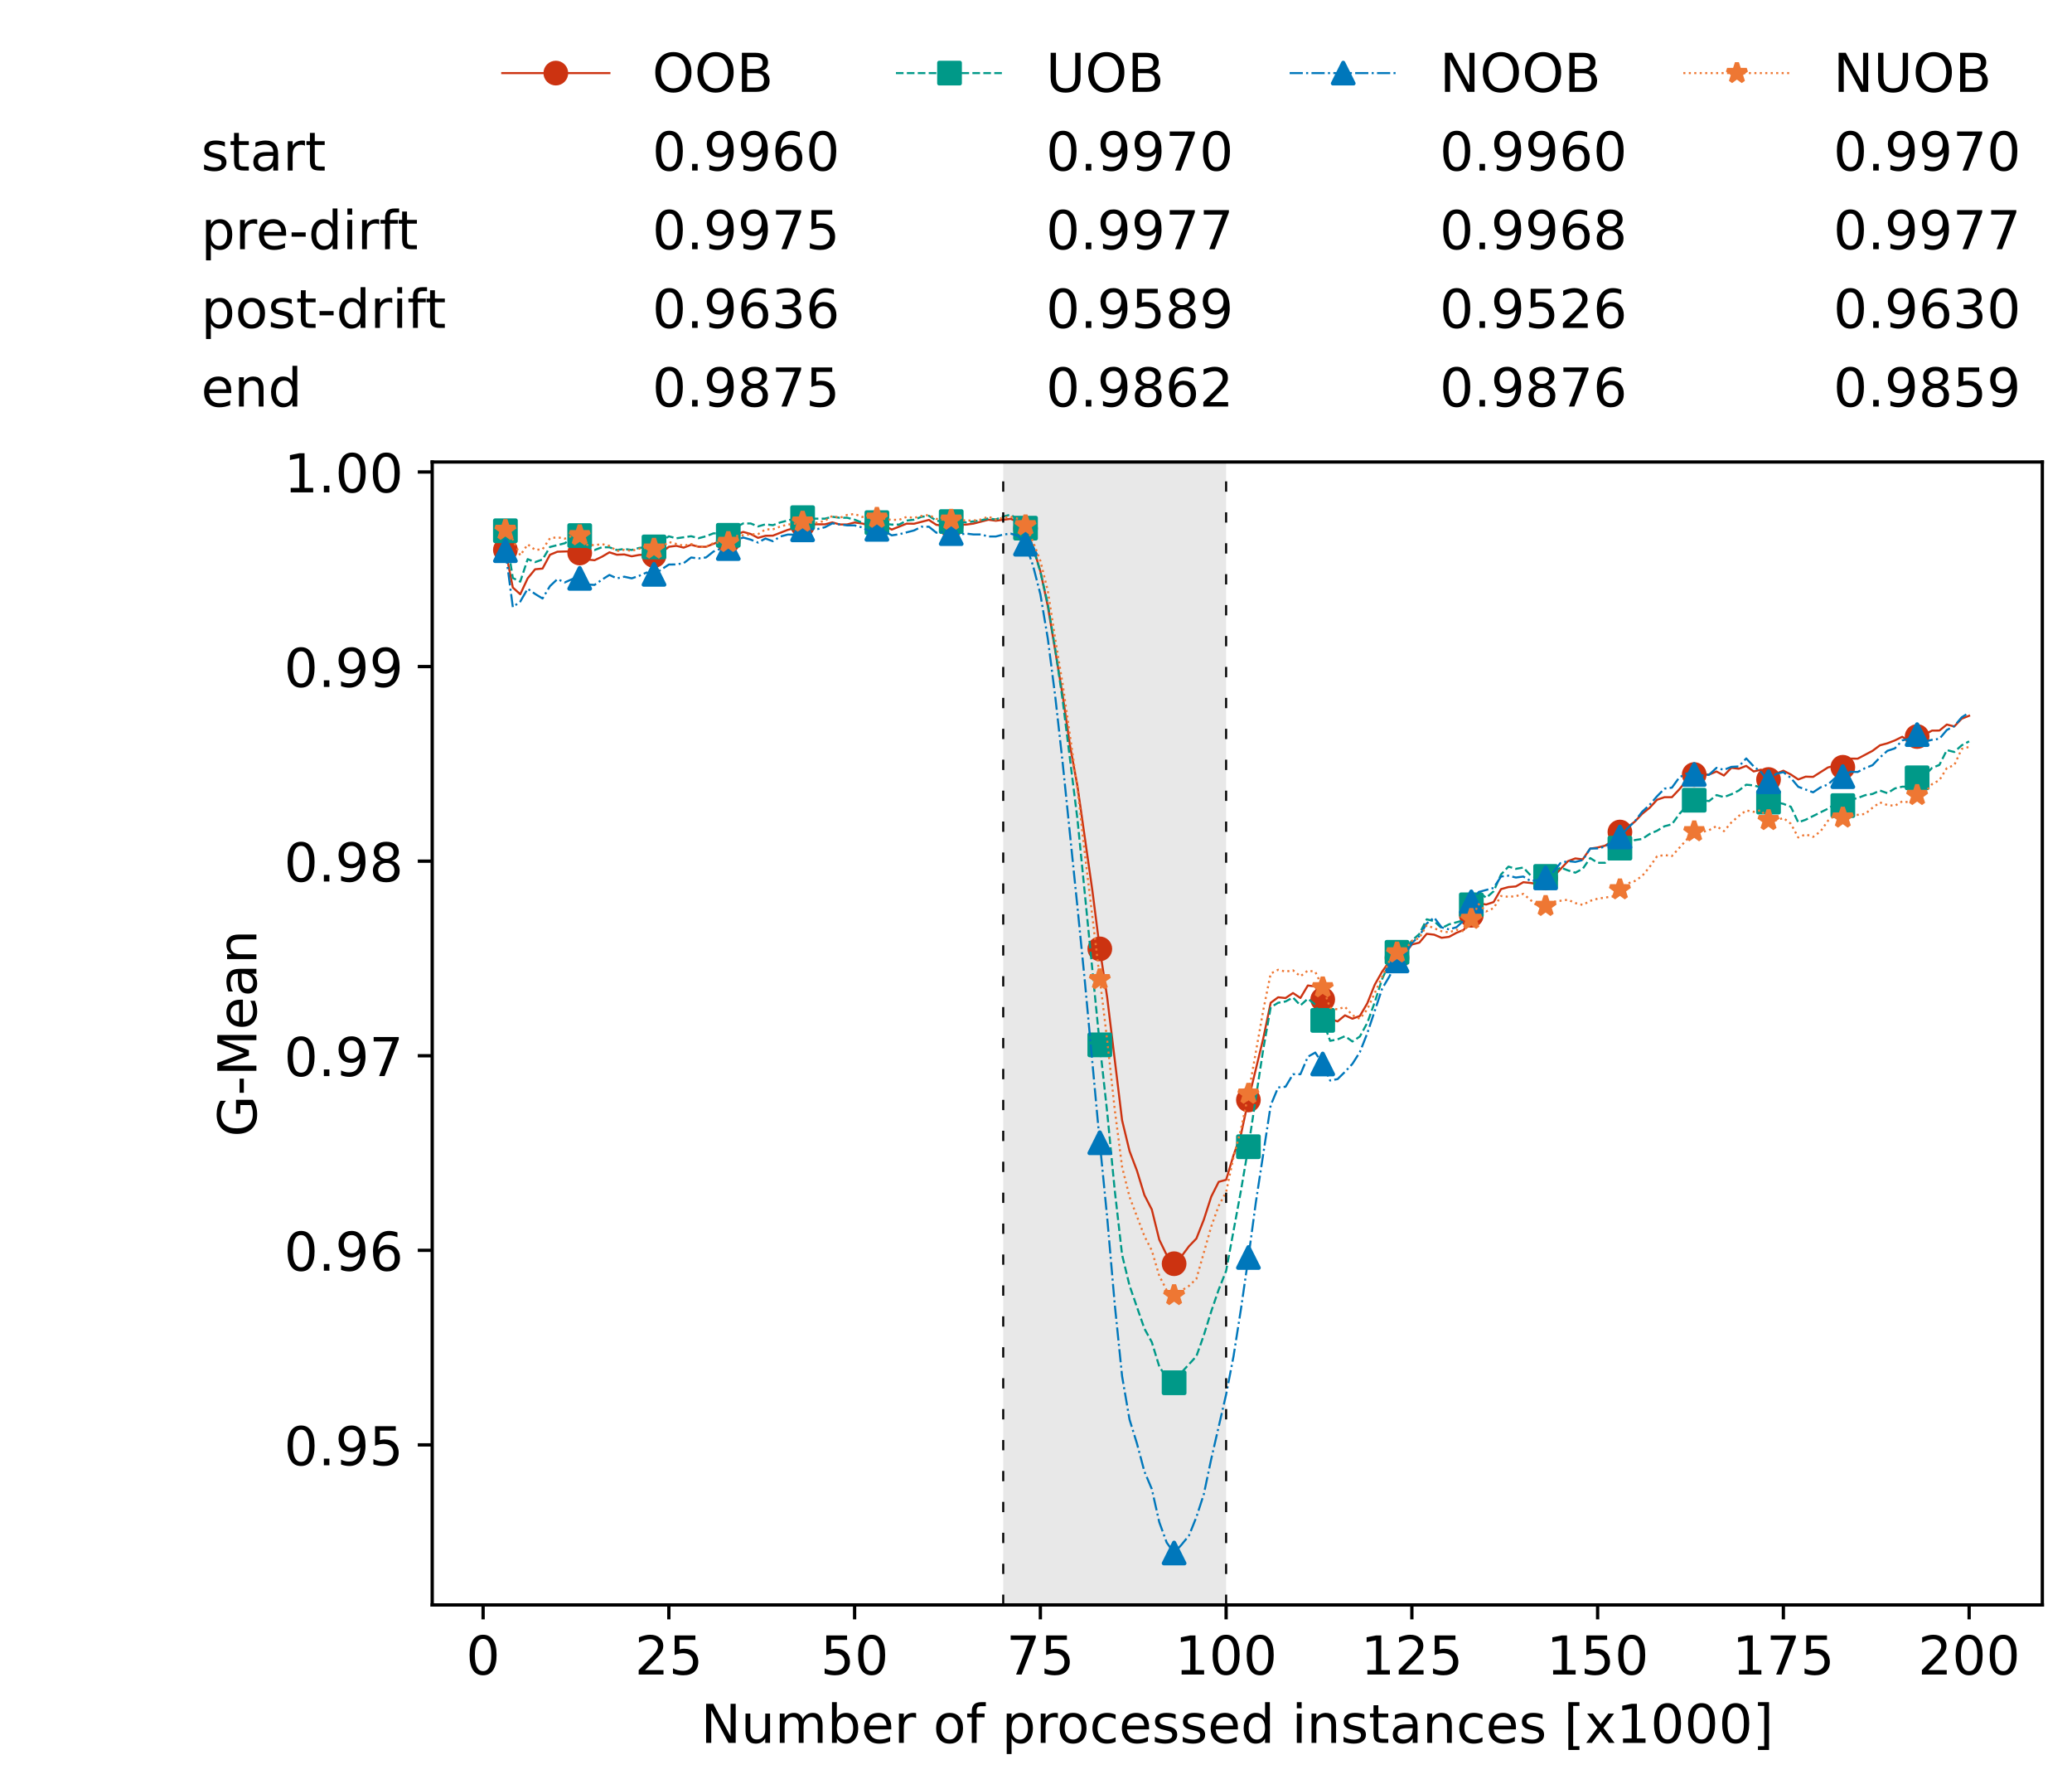 <?xml version="1.0" encoding="utf-8" standalone="no"?>
<!DOCTYPE svg PUBLIC "-//W3C//DTD SVG 1.1//EN"
  "http://www.w3.org/Graphics/SVG/1.1/DTD/svg11.dtd">
<!-- Created with matplotlib (https://matplotlib.org/) -->
<svg height="432.615pt" version="1.1" viewBox="0 0 502.65 432.615" width="502.65pt" xmlns="http://www.w3.org/2000/svg" xmlns:xlink="http://www.w3.org/1999/xlink">
 <defs>
  <style type="text/css">*{stroke-linecap:butt;stroke-linejoin:round;}</style>
 </defs>
 <g id="figure_1">
  <g id="patch_1">
   <path d="M 0 432.615 
L 502.65 432.615 
L 502.65 0 
L 0 0 
z
" style="fill:#ffffff;"/>
  </g>
  <g id="axes_1">
   <g id="patch_2">
    <path d="M 104.85 389.252 
L 495.45 389.252 
L 495.45 112.052 
L 104.85 112.052 
z
" style="fill:#ffffff;"/>
   </g>
   <g id="patch_3">
    <path clip-path="url(#pd2f0d51993)" d="M 297.446 389.252 
L 297.446 112.052 
L 243.372 112.052 
L 243.372 389.252 
z
" style="fill:#d3d3d3;opacity:0.5;"/>
   </g>
   <g id="matplotlib.axis_1">
    <g id="xtick_1">
     <g id="line2d_1">
      <defs>
       <path d="M 0 0 
L 0 3.5 
" id="m9f57462723" style="stroke:#000000;stroke-width:0.8;"/>
      </defs>
      <g>
       <use style="stroke:#000000;stroke-width:0.8;" x="117.197" xlink:href="#m9f57462723" y="389.252"/>
      </g>
     </g>
     <g id="text_1">
      <!-- 0 -->
      <g transform="translate(113.061 406.13)scale(0.13 -0.13)">
       <defs>
        <path d="M 31.781 66.406 
Q 24.172 66.406 20.328 58.906 
Q 16.5 51.422 16.5 36.375 
Q 16.5 21.391 20.328 13.891 
Q 24.172 6.391 31.781 6.391 
Q 39.453 6.391 43.281 13.891 
Q 47.125 21.391 47.125 36.375 
Q 47.125 51.422 43.281 58.906 
Q 39.453 66.406 31.781 66.406 
z
M 31.781 74.219 
Q 44.047 74.219 50.516 64.516 
Q 56.984 54.828 56.984 36.375 
Q 56.984 17.969 50.516 8.266 
Q 44.047 -1.422 31.781 -1.422 
Q 19.531 -1.422 13.062 8.266 
Q 6.594 17.969 6.594 36.375 
Q 6.594 54.828 13.062 64.516 
Q 19.531 74.219 31.781 74.219 
z
" id="DejaVuSans-48"/>
       </defs>
       <use xlink:href="#DejaVuSans-48"/>
      </g>
     </g>
    </g>
    <g id="xtick_2">
     <g id="line2d_2">
      <g>
       <use style="stroke:#000000;stroke-width:0.8;" x="162.259" xlink:href="#m9f57462723" y="389.252"/>
      </g>
     </g>
     <g id="text_2">
      <!-- 25 -->
      <g transform="translate(153.988 406.13)scale(0.13 -0.13)">
       <defs>
        <path d="M 19.188 8.297 
L 53.609 8.297 
L 53.609 0 
L 7.328 0 
L 7.328 8.297 
Q 12.938 14.109 22.625 23.891 
Q 32.328 33.688 34.812 36.531 
Q 39.547 41.844 41.422 45.531 
Q 43.312 49.219 43.312 52.781 
Q 43.312 58.594 39.234 62.25 
Q 35.156 65.922 28.609 65.922 
Q 23.969 65.922 18.812 64.312 
Q 13.672 62.703 7.812 59.422 
L 7.812 69.391 
Q 13.766 71.781 18.938 73 
Q 24.125 74.219 28.422 74.219 
Q 39.75 74.219 46.484 68.547 
Q 53.219 62.891 53.219 53.422 
Q 53.219 48.922 51.531 44.891 
Q 49.859 40.875 45.406 35.406 
Q 44.188 33.984 37.641 27.219 
Q 31.109 20.453 19.188 8.297 
z
" id="DejaVuSans-50"/>
        <path d="M 10.797 72.906 
L 49.516 72.906 
L 49.516 64.594 
L 19.828 64.594 
L 19.828 46.734 
Q 21.969 47.469 24.109 47.828 
Q 26.266 48.188 28.422 48.188 
Q 40.625 48.188 47.75 41.5 
Q 54.891 34.812 54.891 23.391 
Q 54.891 11.625 47.562 5.094 
Q 40.234 -1.422 26.906 -1.422 
Q 22.312 -1.422 17.547 -0.641 
Q 12.797 0.141 7.719 1.703 
L 7.719 11.625 
Q 12.109 9.234 16.797 8.062 
Q 21.484 6.891 26.703 6.891 
Q 35.156 6.891 40.078 11.328 
Q 45.016 15.766 45.016 23.391 
Q 45.016 31 40.078 35.438 
Q 35.156 39.891 26.703 39.891 
Q 22.75 39.891 18.812 39.016 
Q 14.891 38.141 10.797 36.281 
z
" id="DejaVuSans-53"/>
       </defs>
       <use xlink:href="#DejaVuSans-50"/>
       <use x="63.623" xlink:href="#DejaVuSans-53"/>
      </g>
     </g>
    </g>
    <g id="xtick_3">
     <g id="line2d_3">
      <g>
       <use style="stroke:#000000;stroke-width:0.8;" x="207.322" xlink:href="#m9f57462723" y="389.252"/>
      </g>
     </g>
     <g id="text_3">
      <!-- 50 -->
      <g transform="translate(199.05 406.13)scale(0.13 -0.13)">
       <use xlink:href="#DejaVuSans-53"/>
       <use x="63.623" xlink:href="#DejaVuSans-48"/>
      </g>
     </g>
    </g>
    <g id="xtick_4">
     <g id="line2d_4">
      <g>
       <use style="stroke:#000000;stroke-width:0.8;" x="252.384" xlink:href="#m9f57462723" y="389.252"/>
      </g>
     </g>
     <g id="text_4">
      <!-- 75 -->
      <g transform="translate(244.113 406.13)scale(0.13 -0.13)">
       <defs>
        <path d="M 8.203 72.906 
L 55.078 72.906 
L 55.078 68.703 
L 28.609 0 
L 18.312 0 
L 43.219 64.594 
L 8.203 64.594 
z
" id="DejaVuSans-55"/>
       </defs>
       <use xlink:href="#DejaVuSans-55"/>
       <use x="63.623" xlink:href="#DejaVuSans-53"/>
      </g>
     </g>
    </g>
    <g id="xtick_5">
     <g id="line2d_5">
      <g>
       <use style="stroke:#000000;stroke-width:0.8;" x="297.446" xlink:href="#m9f57462723" y="389.252"/>
      </g>
     </g>
     <g id="text_5">
      <!-- 100 -->
      <g transform="translate(285.039 406.13)scale(0.13 -0.13)">
       <defs>
        <path d="M 12.406 8.297 
L 28.516 8.297 
L 28.516 63.922 
L 10.984 60.406 
L 10.984 69.391 
L 28.422 72.906 
L 38.281 72.906 
L 38.281 8.297 
L 54.391 8.297 
L 54.391 0 
L 12.406 0 
z
" id="DejaVuSans-49"/>
       </defs>
       <use xlink:href="#DejaVuSans-49"/>
       <use x="63.623" xlink:href="#DejaVuSans-48"/>
       <use x="127.246" xlink:href="#DejaVuSans-48"/>
      </g>
     </g>
    </g>
    <g id="xtick_6">
     <g id="line2d_6">
      <g>
       <use style="stroke:#000000;stroke-width:0.8;" x="342.509" xlink:href="#m9f57462723" y="389.252"/>
      </g>
     </g>
     <g id="text_6">
      <!-- 125 -->
      <g transform="translate(330.102 406.13)scale(0.13 -0.13)">
       <use xlink:href="#DejaVuSans-49"/>
       <use x="63.623" xlink:href="#DejaVuSans-50"/>
       <use x="127.246" xlink:href="#DejaVuSans-53"/>
      </g>
     </g>
    </g>
    <g id="xtick_7">
     <g id="line2d_7">
      <g>
       <use style="stroke:#000000;stroke-width:0.8;" x="387.571" xlink:href="#m9f57462723" y="389.252"/>
      </g>
     </g>
     <g id="text_7">
      <!-- 150 -->
      <g transform="translate(375.164 406.13)scale(0.13 -0.13)">
       <use xlink:href="#DejaVuSans-49"/>
       <use x="63.623" xlink:href="#DejaVuSans-53"/>
       <use x="127.246" xlink:href="#DejaVuSans-48"/>
      </g>
     </g>
    </g>
    <g id="xtick_8">
     <g id="line2d_8">
      <g>
       <use style="stroke:#000000;stroke-width:0.8;" x="432.633" xlink:href="#m9f57462723" y="389.252"/>
      </g>
     </g>
     <g id="text_8">
      <!-- 175 -->
      <g transform="translate(420.226 406.13)scale(0.13 -0.13)">
       <use xlink:href="#DejaVuSans-49"/>
       <use x="63.623" xlink:href="#DejaVuSans-55"/>
       <use x="127.246" xlink:href="#DejaVuSans-53"/>
      </g>
     </g>
    </g>
    <g id="xtick_9">
     <g id="line2d_9">
      <g>
       <use style="stroke:#000000;stroke-width:0.8;" x="477.695" xlink:href="#m9f57462723" y="389.252"/>
      </g>
     </g>
     <g id="text_9">
      <!-- 200 -->
      <g transform="translate(465.289 406.13)scale(0.13 -0.13)">
       <use xlink:href="#DejaVuSans-50"/>
       <use x="63.623" xlink:href="#DejaVuSans-48"/>
       <use x="127.246" xlink:href="#DejaVuSans-48"/>
      </g>
     </g>
    </g>
    <g id="text_10">
     <!-- Number of processed instances [x1000] -->
     <g transform="translate(170.025 422.711)scale(0.13 -0.13)">
      <defs>
       <path d="M 9.812 72.906 
L 23.094 72.906 
L 55.422 11.922 
L 55.422 72.906 
L 64.984 72.906 
L 64.984 0 
L 51.703 0 
L 19.391 60.984 
L 19.391 0 
L 9.812 0 
z
" id="DejaVuSans-78"/>
       <path d="M 8.5 21.578 
L 8.5 54.688 
L 17.484 54.688 
L 17.484 21.922 
Q 17.484 14.156 20.5 10.266 
Q 23.531 6.391 29.594 6.391 
Q 36.859 6.391 41.078 11.031 
Q 45.312 15.672 45.312 23.688 
L 45.312 54.688 
L 54.297 54.688 
L 54.297 0 
L 45.312 0 
L 45.312 8.406 
Q 42.047 3.422 37.719 1 
Q 33.406 -1.422 27.688 -1.422 
Q 18.266 -1.422 13.375 4.438 
Q 8.5 10.297 8.5 21.578 
z
M 31.109 56 
z
" id="DejaVuSans-117"/>
       <path d="M 52 44.188 
Q 55.375 50.25 60.062 53.125 
Q 64.75 56 71.094 56 
Q 79.641 56 84.281 50.016 
Q 88.922 44.047 88.922 33.016 
L 88.922 0 
L 79.891 0 
L 79.891 32.719 
Q 79.891 40.578 77.094 44.375 
Q 74.312 48.188 68.609 48.188 
Q 61.625 48.188 57.562 43.547 
Q 53.516 38.922 53.516 30.906 
L 53.516 0 
L 44.484 0 
L 44.484 32.719 
Q 44.484 40.625 41.703 44.406 
Q 38.922 48.188 33.109 48.188 
Q 26.219 48.188 22.156 43.531 
Q 18.109 38.875 18.109 30.906 
L 18.109 0 
L 9.078 0 
L 9.078 54.688 
L 18.109 54.688 
L 18.109 46.188 
Q 21.188 51.219 25.484 53.609 
Q 29.781 56 35.688 56 
Q 41.656 56 45.828 52.969 
Q 50 49.953 52 44.188 
z
" id="DejaVuSans-109"/>
       <path d="M 48.688 27.297 
Q 48.688 37.203 44.609 42.844 
Q 40.531 48.484 33.406 48.484 
Q 26.266 48.484 22.188 42.844 
Q 18.109 37.203 18.109 27.297 
Q 18.109 17.391 22.188 11.75 
Q 26.266 6.109 33.406 6.109 
Q 40.531 6.109 44.609 11.75 
Q 48.688 17.391 48.688 27.297 
z
M 18.109 46.391 
Q 20.953 51.266 25.266 53.625 
Q 29.594 56 35.594 56 
Q 45.562 56 51.781 48.094 
Q 58.016 40.188 58.016 27.297 
Q 58.016 14.406 51.781 6.484 
Q 45.562 -1.422 35.594 -1.422 
Q 29.594 -1.422 25.266 0.953 
Q 20.953 3.328 18.109 8.203 
L 18.109 0 
L 9.078 0 
L 9.078 75.984 
L 18.109 75.984 
z
" id="DejaVuSans-98"/>
       <path d="M 56.203 29.594 
L 56.203 25.203 
L 14.891 25.203 
Q 15.484 15.922 20.484 11.062 
Q 25.484 6.203 34.422 6.203 
Q 39.594 6.203 44.453 7.469 
Q 49.312 8.734 54.109 11.281 
L 54.109 2.781 
Q 49.266 0.734 44.188 -0.344 
Q 39.109 -1.422 33.891 -1.422 
Q 20.797 -1.422 13.156 6.188 
Q 5.516 13.812 5.516 26.812 
Q 5.516 40.234 12.766 48.109 
Q 20.016 56 32.328 56 
Q 43.359 56 49.781 48.891 
Q 56.203 41.797 56.203 29.594 
z
M 47.219 32.234 
Q 47.125 39.594 43.094 43.984 
Q 39.062 48.391 32.422 48.391 
Q 24.906 48.391 20.391 44.141 
Q 15.875 39.891 15.188 32.172 
z
" id="DejaVuSans-101"/>
       <path d="M 41.109 46.297 
Q 39.594 47.172 37.812 47.578 
Q 36.031 48 33.891 48 
Q 26.266 48 22.188 43.047 
Q 18.109 38.094 18.109 28.812 
L 18.109 0 
L 9.078 0 
L 9.078 54.688 
L 18.109 54.688 
L 18.109 46.188 
Q 20.953 51.172 25.484 53.578 
Q 30.031 56 36.531 56 
Q 37.453 56 38.578 55.875 
Q 39.703 55.766 41.062 55.516 
z
" id="DejaVuSans-114"/>
       <path id="DejaVuSans-32"/>
       <path d="M 30.609 48.391 
Q 23.391 48.391 19.188 42.75 
Q 14.984 37.109 14.984 27.297 
Q 14.984 17.484 19.156 11.844 
Q 23.344 6.203 30.609 6.203 
Q 37.797 6.203 41.984 11.859 
Q 46.188 17.531 46.188 27.297 
Q 46.188 37.016 41.984 42.703 
Q 37.797 48.391 30.609 48.391 
z
M 30.609 56 
Q 42.328 56 49.016 48.375 
Q 55.719 40.766 55.719 27.297 
Q 55.719 13.875 49.016 6.219 
Q 42.328 -1.422 30.609 -1.422 
Q 18.844 -1.422 12.172 6.219 
Q 5.516 13.875 5.516 27.297 
Q 5.516 40.766 12.172 48.375 
Q 18.844 56 30.609 56 
z
" id="DejaVuSans-111"/>
       <path d="M 37.109 75.984 
L 37.109 68.5 
L 28.516 68.5 
Q 23.688 68.5 21.797 66.547 
Q 19.922 64.594 19.922 59.516 
L 19.922 54.688 
L 34.719 54.688 
L 34.719 47.703 
L 19.922 47.703 
L 19.922 0 
L 10.891 0 
L 10.891 47.703 
L 2.297 47.703 
L 2.297 54.688 
L 10.891 54.688 
L 10.891 58.5 
Q 10.891 67.625 15.141 71.797 
Q 19.391 75.984 28.609 75.984 
z
" id="DejaVuSans-102"/>
       <path d="M 18.109 8.203 
L 18.109 -20.797 
L 9.078 -20.797 
L 9.078 54.688 
L 18.109 54.688 
L 18.109 46.391 
Q 20.953 51.266 25.266 53.625 
Q 29.594 56 35.594 56 
Q 45.562 56 51.781 48.094 
Q 58.016 40.188 58.016 27.297 
Q 58.016 14.406 51.781 6.484 
Q 45.562 -1.422 35.594 -1.422 
Q 29.594 -1.422 25.266 0.953 
Q 20.953 3.328 18.109 8.203 
z
M 48.688 27.297 
Q 48.688 37.203 44.609 42.844 
Q 40.531 48.484 33.406 48.484 
Q 26.266 48.484 22.188 42.844 
Q 18.109 37.203 18.109 27.297 
Q 18.109 17.391 22.188 11.75 
Q 26.266 6.109 33.406 6.109 
Q 40.531 6.109 44.609 11.75 
Q 48.688 17.391 48.688 27.297 
z
" id="DejaVuSans-112"/>
       <path d="M 48.781 52.594 
L 48.781 44.188 
Q 44.969 46.297 41.141 47.344 
Q 37.312 48.391 33.406 48.391 
Q 24.656 48.391 19.812 42.844 
Q 14.984 37.312 14.984 27.297 
Q 14.984 17.281 19.812 11.734 
Q 24.656 6.203 33.406 6.203 
Q 37.312 6.203 41.141 7.25 
Q 44.969 8.297 48.781 10.406 
L 48.781 2.094 
Q 45.016 0.344 40.984 -0.531 
Q 36.969 -1.422 32.422 -1.422 
Q 20.062 -1.422 12.781 6.344 
Q 5.516 14.109 5.516 27.297 
Q 5.516 40.672 12.859 48.328 
Q 20.219 56 33.016 56 
Q 37.156 56 41.109 55.141 
Q 45.062 54.297 48.781 52.594 
z
" id="DejaVuSans-99"/>
       <path d="M 44.281 53.078 
L 44.281 44.578 
Q 40.484 46.531 36.375 47.5 
Q 32.281 48.484 27.875 48.484 
Q 21.188 48.484 17.844 46.438 
Q 14.5 44.391 14.5 40.281 
Q 14.5 37.156 16.891 35.375 
Q 19.281 33.594 26.516 31.984 
L 29.594 31.297 
Q 39.156 29.25 43.188 25.516 
Q 47.219 21.781 47.219 15.094 
Q 47.219 7.469 41.188 3.016 
Q 35.156 -1.422 24.609 -1.422 
Q 20.219 -1.422 15.453 -0.562 
Q 10.688 0.297 5.422 2 
L 5.422 11.281 
Q 10.406 8.688 15.234 7.391 
Q 20.062 6.109 24.812 6.109 
Q 31.156 6.109 34.562 8.281 
Q 37.984 10.453 37.984 14.406 
Q 37.984 18.062 35.516 20.016 
Q 33.062 21.969 24.703 23.781 
L 21.578 24.516 
Q 13.234 26.266 9.516 29.906 
Q 5.812 33.547 5.812 39.891 
Q 5.812 47.609 11.281 51.797 
Q 16.75 56 26.812 56 
Q 31.781 56 36.172 55.266 
Q 40.578 54.547 44.281 53.078 
z
" id="DejaVuSans-115"/>
       <path d="M 45.406 46.391 
L 45.406 75.984 
L 54.391 75.984 
L 54.391 0 
L 45.406 0 
L 45.406 8.203 
Q 42.578 3.328 38.25 0.953 
Q 33.938 -1.422 27.875 -1.422 
Q 17.969 -1.422 11.734 6.484 
Q 5.516 14.406 5.516 27.297 
Q 5.516 40.188 11.734 48.094 
Q 17.969 56 27.875 56 
Q 33.938 56 38.25 53.625 
Q 42.578 51.266 45.406 46.391 
z
M 14.797 27.297 
Q 14.797 17.391 18.875 11.75 
Q 22.953 6.109 30.078 6.109 
Q 37.203 6.109 41.297 11.75 
Q 45.406 17.391 45.406 27.297 
Q 45.406 37.203 41.297 42.844 
Q 37.203 48.484 30.078 48.484 
Q 22.953 48.484 18.875 42.844 
Q 14.797 37.203 14.797 27.297 
z
" id="DejaVuSans-100"/>
       <path d="M 9.422 54.688 
L 18.406 54.688 
L 18.406 0 
L 9.422 0 
z
M 9.422 75.984 
L 18.406 75.984 
L 18.406 64.594 
L 9.422 64.594 
z
" id="DejaVuSans-105"/>
       <path d="M 54.891 33.016 
L 54.891 0 
L 45.906 0 
L 45.906 32.719 
Q 45.906 40.484 42.875 44.328 
Q 39.844 48.188 33.797 48.188 
Q 26.516 48.188 22.312 43.547 
Q 18.109 38.922 18.109 30.906 
L 18.109 0 
L 9.078 0 
L 9.078 54.688 
L 18.109 54.688 
L 18.109 46.188 
Q 21.344 51.125 25.703 53.562 
Q 30.078 56 35.797 56 
Q 45.219 56 50.047 50.172 
Q 54.891 44.344 54.891 33.016 
z
" id="DejaVuSans-110"/>
       <path d="M 18.312 70.219 
L 18.312 54.688 
L 36.812 54.688 
L 36.812 47.703 
L 18.312 47.703 
L 18.312 18.016 
Q 18.312 11.328 20.141 9.422 
Q 21.969 7.516 27.594 7.516 
L 36.812 7.516 
L 36.812 0 
L 27.594 0 
Q 17.188 0 13.234 3.875 
Q 9.281 7.766 9.281 18.016 
L 9.281 47.703 
L 2.688 47.703 
L 2.688 54.688 
L 9.281 54.688 
L 9.281 70.219 
z
" id="DejaVuSans-116"/>
       <path d="M 34.281 27.484 
Q 23.391 27.484 19.188 25 
Q 14.984 22.516 14.984 16.5 
Q 14.984 11.719 18.141 8.906 
Q 21.297 6.109 26.703 6.109 
Q 34.188 6.109 38.703 11.406 
Q 43.219 16.703 43.219 25.484 
L 43.219 27.484 
z
M 52.203 31.203 
L 52.203 0 
L 43.219 0 
L 43.219 8.297 
Q 40.141 3.328 35.547 0.953 
Q 30.953 -1.422 24.312 -1.422 
Q 15.922 -1.422 10.953 3.297 
Q 6 8.016 6 15.922 
Q 6 25.141 12.172 29.828 
Q 18.359 34.516 30.609 34.516 
L 43.219 34.516 
L 43.219 35.406 
Q 43.219 41.609 39.141 45 
Q 35.062 48.391 27.688 48.391 
Q 23 48.391 18.547 47.266 
Q 14.109 46.141 10.016 43.891 
L 10.016 52.203 
Q 14.938 54.109 19.578 55.047 
Q 24.219 56 28.609 56 
Q 40.484 56 46.344 49.844 
Q 52.203 43.703 52.203 31.203 
z
" id="DejaVuSans-97"/>
       <path d="M 8.594 75.984 
L 29.297 75.984 
L 29.297 69 
L 17.578 69 
L 17.578 -6.203 
L 29.297 -6.203 
L 29.297 -13.188 
L 8.594 -13.188 
z
" id="DejaVuSans-91"/>
       <path d="M 54.891 54.688 
L 35.109 28.078 
L 55.906 0 
L 45.312 0 
L 29.391 21.484 
L 13.484 0 
L 2.875 0 
L 24.125 28.609 
L 4.688 54.688 
L 15.281 54.688 
L 29.781 35.203 
L 44.281 54.688 
z
" id="DejaVuSans-120"/>
       <path d="M 30.422 75.984 
L 30.422 -13.188 
L 9.719 -13.188 
L 9.719 -6.203 
L 21.391 -6.203 
L 21.391 69 
L 9.719 69 
L 9.719 75.984 
z
" id="DejaVuSans-93"/>
      </defs>
      <use xlink:href="#DejaVuSans-78"/>
      <use x="74.805" xlink:href="#DejaVuSans-117"/>
      <use x="138.184" xlink:href="#DejaVuSans-109"/>
      <use x="235.596" xlink:href="#DejaVuSans-98"/>
      <use x="299.072" xlink:href="#DejaVuSans-101"/>
      <use x="360.596" xlink:href="#DejaVuSans-114"/>
      <use x="401.709" xlink:href="#DejaVuSans-32"/>
      <use x="433.496" xlink:href="#DejaVuSans-111"/>
      <use x="494.678" xlink:href="#DejaVuSans-102"/>
      <use x="529.883" xlink:href="#DejaVuSans-32"/>
      <use x="561.67" xlink:href="#DejaVuSans-112"/>
      <use x="625.146" xlink:href="#DejaVuSans-114"/>
      <use x="664.01" xlink:href="#DejaVuSans-111"/>
      <use x="725.191" xlink:href="#DejaVuSans-99"/>
      <use x="780.172" xlink:href="#DejaVuSans-101"/>
      <use x="841.695" xlink:href="#DejaVuSans-115"/>
      <use x="893.795" xlink:href="#DejaVuSans-115"/>
      <use x="945.895" xlink:href="#DejaVuSans-101"/>
      <use x="1007.418" xlink:href="#DejaVuSans-100"/>
      <use x="1070.895" xlink:href="#DejaVuSans-32"/>
      <use x="1102.682" xlink:href="#DejaVuSans-105"/>
      <use x="1130.465" xlink:href="#DejaVuSans-110"/>
      <use x="1193.844" xlink:href="#DejaVuSans-115"/>
      <use x="1245.943" xlink:href="#DejaVuSans-116"/>
      <use x="1285.152" xlink:href="#DejaVuSans-97"/>
      <use x="1346.432" xlink:href="#DejaVuSans-110"/>
      <use x="1409.811" xlink:href="#DejaVuSans-99"/>
      <use x="1464.791" xlink:href="#DejaVuSans-101"/>
      <use x="1526.314" xlink:href="#DejaVuSans-115"/>
      <use x="1578.414" xlink:href="#DejaVuSans-32"/>
      <use x="1610.201" xlink:href="#DejaVuSans-91"/>
      <use x="1649.215" xlink:href="#DejaVuSans-120"/>
      <use x="1708.395" xlink:href="#DejaVuSans-49"/>
      <use x="1772.018" xlink:href="#DejaVuSans-48"/>
      <use x="1835.641" xlink:href="#DejaVuSans-48"/>
      <use x="1899.264" xlink:href="#DejaVuSans-48"/>
      <use x="1962.887" xlink:href="#DejaVuSans-93"/>
     </g>
    </g>
   </g>
   <g id="matplotlib.axis_2">
    <g id="ytick_1">
     <g id="line2d_10">
      <defs>
       <path d="M 0 0 
L -3.5 0 
" id="ma555a81046" style="stroke:#000000;stroke-width:0.8;"/>
      </defs>
      <g>
       <use style="stroke:#000000;stroke-width:0.8;" x="104.85" xlink:href="#ma555a81046" y="350.438"/>
      </g>
     </g>
     <g id="text_11">
      <!-- 0.95 -->
      <g transform="translate(68.905 355.377)scale(0.13 -0.13)">
       <defs>
        <path d="M 10.688 12.406 
L 21 12.406 
L 21 0 
L 10.688 0 
z
" id="DejaVuSans-46"/>
        <path d="M 10.984 1.516 
L 10.984 10.5 
Q 14.703 8.734 18.5 7.812 
Q 22.312 6.891 25.984 6.891 
Q 35.75 6.891 40.891 13.453 
Q 46.047 20.016 46.781 33.406 
Q 43.953 29.203 39.594 26.953 
Q 35.25 24.703 29.984 24.703 
Q 19.047 24.703 12.672 31.312 
Q 6.297 37.938 6.297 49.422 
Q 6.297 60.641 12.938 67.422 
Q 19.578 74.219 30.609 74.219 
Q 43.266 74.219 49.922 64.516 
Q 56.594 54.828 56.594 36.375 
Q 56.594 19.141 48.406 8.859 
Q 40.234 -1.422 26.422 -1.422 
Q 22.703 -1.422 18.891 -0.688 
Q 15.094 0.047 10.984 1.516 
z
M 30.609 32.422 
Q 37.25 32.422 41.125 36.953 
Q 45.016 41.5 45.016 49.422 
Q 45.016 57.281 41.125 61.844 
Q 37.25 66.406 30.609 66.406 
Q 23.969 66.406 20.094 61.844 
Q 16.219 57.281 16.219 49.422 
Q 16.219 41.5 20.094 36.953 
Q 23.969 32.422 30.609 32.422 
z
" id="DejaVuSans-57"/>
       </defs>
       <use xlink:href="#DejaVuSans-48"/>
       <use x="63.623" xlink:href="#DejaVuSans-46"/>
       <use x="95.41" xlink:href="#DejaVuSans-57"/>
       <use x="159.033" xlink:href="#DejaVuSans-53"/>
      </g>
     </g>
    </g>
    <g id="ytick_2">
     <g id="line2d_11">
      <g>
       <use style="stroke:#000000;stroke-width:0.8;" x="104.85" xlink:href="#ma555a81046" y="303.245"/>
      </g>
     </g>
     <g id="text_12">
      <!-- 0.96 -->
      <g transform="translate(68.905 308.184)scale(0.13 -0.13)">
       <defs>
        <path d="M 33.016 40.375 
Q 26.375 40.375 22.484 35.828 
Q 18.609 31.297 18.609 23.391 
Q 18.609 15.531 22.484 10.953 
Q 26.375 6.391 33.016 6.391 
Q 39.656 6.391 43.531 10.953 
Q 47.406 15.531 47.406 23.391 
Q 47.406 31.297 43.531 35.828 
Q 39.656 40.375 33.016 40.375 
z
M 52.594 71.297 
L 52.594 62.312 
Q 48.875 64.062 45.094 64.984 
Q 41.312 65.922 37.594 65.922 
Q 27.828 65.922 22.672 59.328 
Q 17.531 52.734 16.797 39.406 
Q 19.672 43.656 24.016 45.922 
Q 28.375 48.188 33.594 48.188 
Q 44.578 48.188 50.953 41.516 
Q 57.328 34.859 57.328 23.391 
Q 57.328 12.156 50.688 5.359 
Q 44.047 -1.422 33.016 -1.422 
Q 20.359 -1.422 13.672 8.266 
Q 6.984 17.969 6.984 36.375 
Q 6.984 53.656 15.188 63.938 
Q 23.391 74.219 37.203 74.219 
Q 40.922 74.219 44.703 73.484 
Q 48.484 72.75 52.594 71.297 
z
" id="DejaVuSans-54"/>
       </defs>
       <use xlink:href="#DejaVuSans-48"/>
       <use x="63.623" xlink:href="#DejaVuSans-46"/>
       <use x="95.41" xlink:href="#DejaVuSans-57"/>
       <use x="159.033" xlink:href="#DejaVuSans-54"/>
      </g>
     </g>
    </g>
    <g id="ytick_3">
     <g id="line2d_12">
      <g>
       <use style="stroke:#000000;stroke-width:0.8;" x="104.85" xlink:href="#ma555a81046" y="256.052"/>
      </g>
     </g>
     <g id="text_13">
      <!-- 0.97 -->
      <g transform="translate(68.905 260.991)scale(0.13 -0.13)">
       <use xlink:href="#DejaVuSans-48"/>
       <use x="63.623" xlink:href="#DejaVuSans-46"/>
       <use x="95.41" xlink:href="#DejaVuSans-57"/>
       <use x="159.033" xlink:href="#DejaVuSans-55"/>
      </g>
     </g>
    </g>
    <g id="ytick_4">
     <g id="line2d_13">
      <g>
       <use style="stroke:#000000;stroke-width:0.8;" x="104.85" xlink:href="#ma555a81046" y="208.858"/>
      </g>
     </g>
     <g id="text_14">
      <!-- 0.98 -->
      <g transform="translate(68.905 213.797)scale(0.13 -0.13)">
       <defs>
        <path d="M 31.781 34.625 
Q 24.75 34.625 20.719 30.859 
Q 16.703 27.094 16.703 20.516 
Q 16.703 13.922 20.719 10.156 
Q 24.75 6.391 31.781 6.391 
Q 38.812 6.391 42.859 10.172 
Q 46.922 13.969 46.922 20.516 
Q 46.922 27.094 42.891 30.859 
Q 38.875 34.625 31.781 34.625 
z
M 21.922 38.812 
Q 15.578 40.375 12.031 44.719 
Q 8.5 49.078 8.5 55.328 
Q 8.5 64.062 14.719 69.141 
Q 20.953 74.219 31.781 74.219 
Q 42.672 74.219 48.875 69.141 
Q 55.078 64.062 55.078 55.328 
Q 55.078 49.078 51.531 44.719 
Q 48 40.375 41.703 38.812 
Q 48.828 37.156 52.797 32.312 
Q 56.781 27.484 56.781 20.516 
Q 56.781 9.906 50.312 4.234 
Q 43.844 -1.422 31.781 -1.422 
Q 19.734 -1.422 13.25 4.234 
Q 6.781 9.906 6.781 20.516 
Q 6.781 27.484 10.781 32.312 
Q 14.797 37.156 21.922 38.812 
z
M 18.312 54.391 
Q 18.312 48.734 21.844 45.562 
Q 25.391 42.391 31.781 42.391 
Q 38.141 42.391 41.719 45.562 
Q 45.312 48.734 45.312 54.391 
Q 45.312 60.062 41.719 63.234 
Q 38.141 66.406 31.781 66.406 
Q 25.391 66.406 21.844 63.234 
Q 18.312 60.062 18.312 54.391 
z
" id="DejaVuSans-56"/>
       </defs>
       <use xlink:href="#DejaVuSans-48"/>
       <use x="63.623" xlink:href="#DejaVuSans-46"/>
       <use x="95.41" xlink:href="#DejaVuSans-57"/>
       <use x="159.033" xlink:href="#DejaVuSans-56"/>
      </g>
     </g>
    </g>
    <g id="ytick_5">
     <g id="line2d_14">
      <g>
       <use style="stroke:#000000;stroke-width:0.8;" x="104.85" xlink:href="#ma555a81046" y="161.665"/>
      </g>
     </g>
     <g id="text_15">
      <!-- 0.99 -->
      <g transform="translate(68.905 166.604)scale(0.13 -0.13)">
       <use xlink:href="#DejaVuSans-48"/>
       <use x="63.623" xlink:href="#DejaVuSans-46"/>
       <use x="95.41" xlink:href="#DejaVuSans-57"/>
       <use x="159.033" xlink:href="#DejaVuSans-57"/>
      </g>
     </g>
    </g>
    <g id="ytick_6">
     <g id="line2d_15">
      <g>
       <use style="stroke:#000000;stroke-width:0.8;" x="104.85" xlink:href="#ma555a81046" y="114.471"/>
      </g>
     </g>
     <g id="text_16">
      <!-- 1.00 -->
      <g transform="translate(68.905 119.41)scale(0.13 -0.13)">
       <use xlink:href="#DejaVuSans-49"/>
       <use x="63.623" xlink:href="#DejaVuSans-46"/>
       <use x="95.41" xlink:href="#DejaVuSans-48"/>
       <use x="159.033" xlink:href="#DejaVuSans-48"/>
      </g>
     </g>
    </g>
    <g id="text_17">
     <!-- G-Mean -->
     <g transform="translate(62.201 275.744)rotate(-90)scale(0.13 -0.13)">
      <defs>
       <path d="M 59.516 10.406 
L 59.516 29.984 
L 43.406 29.984 
L 43.406 38.094 
L 69.281 38.094 
L 69.281 6.781 
Q 63.578 2.734 56.688 0.656 
Q 49.812 -1.422 42 -1.422 
Q 24.906 -1.422 15.25 8.562 
Q 5.609 18.562 5.609 36.375 
Q 5.609 54.25 15.25 64.234 
Q 24.906 74.219 42 74.219 
Q 49.125 74.219 55.547 72.453 
Q 61.969 70.703 67.391 67.281 
L 67.391 56.781 
Q 61.922 61.422 55.766 63.766 
Q 49.609 66.109 42.828 66.109 
Q 29.438 66.109 22.719 58.641 
Q 16.016 51.172 16.016 36.375 
Q 16.016 21.625 22.719 14.156 
Q 29.438 6.688 42.828 6.688 
Q 48.047 6.688 52.141 7.594 
Q 56.25 8.5 59.516 10.406 
z
" id="DejaVuSans-71"/>
       <path d="M 4.891 31.391 
L 31.203 31.391 
L 31.203 23.391 
L 4.891 23.391 
z
" id="DejaVuSans-45"/>
       <path d="M 9.812 72.906 
L 24.516 72.906 
L 43.109 23.297 
L 61.812 72.906 
L 76.516 72.906 
L 76.516 0 
L 66.891 0 
L 66.891 64.016 
L 48.094 14.016 
L 38.188 14.016 
L 19.391 64.016 
L 19.391 0 
L 9.812 0 
z
" id="DejaVuSans-77"/>
      </defs>
      <use xlink:href="#DejaVuSans-71"/>
      <use x="77.49" xlink:href="#DejaVuSans-45"/>
      <use x="113.574" xlink:href="#DejaVuSans-77"/>
      <use x="199.854" xlink:href="#DejaVuSans-101"/>
      <use x="261.377" xlink:href="#DejaVuSans-97"/>
      <use x="322.656" xlink:href="#DejaVuSans-110"/>
     </g>
    </g>
   </g>
   <g id="line2d_16"/>
   <g id="line2d_17"/>
   <g id="line2d_18"/>
   <g id="line2d_19"/>
   <g id="line2d_20"/>
   <g id="line2d_21">
    <path clip-path="url(#pd2f0d51993)" d="M 122.605 133.356 
L 124.407 142.502 
L 126.21 144.125 
L 128.012 140.259 
L 129.815 138.068 
L 131.617 137.897 
L 133.419 134.551 
L 135.222 133.81 
L 138.827 133.697 
L 140.629 134.121 
L 142.432 135.701 
L 144.234 135.877 
L 146.037 135.022 
L 147.839 133.956 
L 149.642 134.541 
L 151.444 134.471 
L 153.247 134.923 
L 155.049 134.592 
L 156.852 134.52 
L 158.654 134.739 
L 160.457 134.032 
L 162.259 132.616 
L 164.062 132.38 
L 165.864 132.816 
L 167.667 132.129 
L 169.469 132.606 
L 171.272 132.609 
L 174.877 131.187 
L 176.679 131.173 
L 178.482 129.714 
L 180.284 129.011 
L 182.087 129.5 
L 183.889 130.451 
L 185.692 129.944 
L 187.494 129.913 
L 191.099 128.513 
L 192.902 128.052 
L 194.704 127.363 
L 196.507 127.153 
L 200.112 127.167 
L 201.914 126.698 
L 203.717 127.2 
L 205.519 127.192 
L 207.322 126.718 
L 209.124 126.962 
L 210.927 127.446 
L 212.729 126.975 
L 214.532 127.474 
L 216.334 128.439 
L 219.939 127.001 
L 221.742 127.022 
L 225.347 126.1 
L 227.149 127.288 
L 228.952 127.519 
L 230.754 127.5 
L 232.557 127.243 
L 234.359 127.228 
L 236.162 126.989 
L 239.767 126.051 
L 241.569 126.293 
L 245.174 125.832 
L 246.976 126.592 
L 248.779 128.174 
L 250.581 132.546 
L 252.384 138.537 
L 254.186 147.013 
L 257.791 168.634 
L 259.594 180.957 
L 261.396 190.737 
L 265.001 216.001 
L 266.804 230.134 
L 268.606 242.003 
L 272.211 271.716 
L 274.014 279.169 
L 275.816 283.931 
L 277.619 289.835 
L 279.421 293.351 
L 281.224 300.657 
L 283.026 304.379 
L 284.829 306.495 
L 286.631 304.681 
L 288.434 302.266 
L 290.236 300.387 
L 292.039 295.804 
L 293.841 290.222 
L 295.644 286.64 
L 297.446 286.142 
L 299.249 280.178 
L 301.051 275.12 
L 302.854 266.776 
L 306.459 251.849 
L 308.261 243.206 
L 310.064 241.879 
L 311.866 242.057 
L 313.669 240.843 
L 315.471 242.048 
L 317.274 239.012 
L 319.076 239.259 
L 320.879 242.397 
L 322.681 247.124 
L 324.484 247.723 
L 326.286 246.254 
L 328.089 247.071 
L 329.891 246.407 
L 331.694 243.339 
L 333.496 238.841 
L 335.299 235.647 
L 337.101 233.108 
L 340.706 231.412 
L 342.509 229.071 
L 344.311 228.625 
L 346.114 226.479 
L 347.916 226.695 
L 349.719 227.446 
L 351.521 227.221 
L 353.324 226.243 
L 355.126 225.507 
L 356.928 221.988 
L 358.731 219.07 
L 360.533 219.378 
L 362.336 218.781 
L 364.138 215.644 
L 365.941 215.142 
L 367.743 214.985 
L 369.546 213.965 
L 371.348 214.148 
L 373.151 214.46 
L 374.953 212.956 
L 376.756 212.718 
L 380.361 208.863 
L 382.163 208.198 
L 383.966 208.419 
L 385.768 205.818 
L 387.571 205.549 
L 389.373 205.109 
L 391.176 203.929 
L 392.978 201.792 
L 394.781 200.69 
L 396.583 199.28 
L 398.386 197.368 
L 400.188 195.914 
L 401.991 193.963 
L 403.793 193.348 
L 405.596 193.343 
L 407.398 191.423 
L 409.201 189.252 
L 411.003 187.854 
L 414.608 187.857 
L 416.411 187.116 
L 418.213 188.088 
L 420.016 186.215 
L 421.818 186.447 
L 423.621 185.756 
L 425.423 187.099 
L 427.226 186.673 
L 429.028 189.055 
L 430.831 187.639 
L 432.633 186.921 
L 434.436 187.834 
L 436.238 189.042 
L 438.041 188.363 
L 439.843 188.42 
L 443.448 186.133 
L 445.251 185.67 
L 447.053 186.089 
L 448.856 183.985 
L 450.658 184.005 
L 454.263 182.1 
L 456.066 180.758 
L 457.868 180.275 
L 459.671 179.575 
L 461.473 178.698 
L 463.276 179.896 
L 465.078 178.634 
L 466.881 178.164 
L 468.683 177.199 
L 470.485 177.183 
L 472.288 175.727 
L 474.09 176.193 
L 475.893 174.307 
L 477.695 173.597 
L 477.695 173.597 
" style="fill:none;stroke:#cc3311;stroke-linecap:square;stroke-width:0.5;"/>
    <defs>
     <path d="M 0 2.5 
C 0.663 2.5 1.299 2.237 1.768 1.768 
C 2.237 1.299 2.5 0.663 2.5 0 
C 2.5 -0.663 2.237 -1.299 1.768 -1.768 
C 1.299 -2.237 0.663 -2.5 0 -2.5 
C -0.663 -2.5 -1.299 -2.237 -1.768 -1.768 
C -2.237 -1.299 -2.5 -0.663 -2.5 0 
C -2.5 0.663 -2.237 1.299 -1.768 1.768 
C -1.299 2.237 -0.663 2.5 0 2.5 
z
" id="md6351aa906" style="stroke:#cc3311;"/>
    </defs>
    <g clip-path="url(#pd2f0d51993)">
     <use style="fill:#cc3311;stroke:#cc3311;" x="122.605" xlink:href="#md6351aa906" y="133.356"/>
     <use style="fill:#cc3311;stroke:#cc3311;" x="140.629" xlink:href="#md6351aa906" y="134.121"/>
     <use style="fill:#cc3311;stroke:#cc3311;" x="158.654" xlink:href="#md6351aa906" y="134.739"/>
     <use style="fill:#cc3311;stroke:#cc3311;" x="176.679" xlink:href="#md6351aa906" y="131.173"/>
     <use style="fill:#cc3311;stroke:#cc3311;" x="194.704" xlink:href="#md6351aa906" y="127.363"/>
     <use style="fill:#cc3311;stroke:#cc3311;" x="212.729" xlink:href="#md6351aa906" y="126.975"/>
     <use style="fill:#cc3311;stroke:#cc3311;" x="230.754" xlink:href="#md6351aa906" y="127.5"/>
     <use style="fill:#cc3311;stroke:#cc3311;" x="248.779" xlink:href="#md6351aa906" y="128.174"/>
     <use style="fill:#cc3311;stroke:#cc3311;" x="266.804" xlink:href="#md6351aa906" y="230.134"/>
     <use style="fill:#cc3311;stroke:#cc3311;" x="284.829" xlink:href="#md6351aa906" y="306.495"/>
     <use style="fill:#cc3311;stroke:#cc3311;" x="302.854" xlink:href="#md6351aa906" y="266.776"/>
     <use style="fill:#cc3311;stroke:#cc3311;" x="320.879" xlink:href="#md6351aa906" y="242.397"/>
     <use style="fill:#cc3311;stroke:#cc3311;" x="338.904" xlink:href="#md6351aa906" y="232.304"/>
     <use style="fill:#cc3311;stroke:#cc3311;" x="356.928" xlink:href="#md6351aa906" y="221.988"/>
     <use style="fill:#cc3311;stroke:#cc3311;" x="374.953" xlink:href="#md6351aa906" y="212.956"/>
     <use style="fill:#cc3311;stroke:#cc3311;" x="392.978" xlink:href="#md6351aa906" y="201.792"/>
     <use style="fill:#cc3311;stroke:#cc3311;" x="411.003" xlink:href="#md6351aa906" y="187.854"/>
     <use style="fill:#cc3311;stroke:#cc3311;" x="429.028" xlink:href="#md6351aa906" y="189.055"/>
     <use style="fill:#cc3311;stroke:#cc3311;" x="447.053" xlink:href="#md6351aa906" y="186.089"/>
     <use style="fill:#cc3311;stroke:#cc3311;" x="465.078" xlink:href="#md6351aa906" y="178.634"/>
    </g>
   </g>
   <g id="line2d_22"/>
   <g id="line2d_23"/>
   <g id="line2d_24"/>
   <g id="line2d_25"/>
   <g id="line2d_26">
    <path clip-path="url(#pd2f0d51993)" d="M 122.605 128.732 
L 124.407 140.19 
L 126.21 141.071 
L 128.012 135.609 
L 129.815 136.331 
L 131.617 135.695 
L 133.419 132.663 
L 137.024 131.757 
L 138.827 130.49 
L 140.629 129.892 
L 142.432 132.616 
L 144.234 133.399 
L 146.037 132.721 
L 147.839 132.742 
L 149.642 133.403 
L 151.444 133.13 
L 153.247 133.389 
L 155.049 132.89 
L 156.852 132.672 
L 158.654 132.65 
L 160.457 131.264 
L 162.259 130.075 
L 164.062 130.559 
L 167.667 130.054 
L 169.469 130.531 
L 171.272 130.062 
L 173.074 129.358 
L 174.877 129.357 
L 176.679 129.829 
L 178.482 127.895 
L 180.284 126.952 
L 182.087 126.952 
L 183.889 127.673 
L 185.692 127.167 
L 187.494 127.381 
L 189.297 126.701 
L 192.902 125.774 
L 194.704 125.555 
L 196.507 125.789 
L 200.112 125.797 
L 201.914 125.331 
L 203.717 125.58 
L 205.519 125.571 
L 207.322 126.042 
L 209.124 126.748 
L 210.927 126.991 
L 212.729 126.756 
L 216.334 127.232 
L 218.137 127.215 
L 219.939 126.266 
L 221.742 126.045 
L 223.544 125.348 
L 225.347 125.104 
L 227.149 126.292 
L 228.952 126.516 
L 232.557 126.478 
L 234.359 126.692 
L 237.964 126.2 
L 239.767 125.741 
L 241.569 125.983 
L 243.372 125.274 
L 245.174 124.814 
L 246.976 126.041 
L 248.779 128.096 
L 250.581 132.717 
L 252.384 138.694 
L 254.186 146.43 
L 255.989 157.394 
L 257.791 169.8 
L 261.396 198.842 
L 266.804 253.419 
L 268.606 269.871 
L 270.409 288.531 
L 272.211 304.345 
L 274.014 311.798 
L 277.619 322.225 
L 279.421 325.514 
L 281.224 331.407 
L 283.026 334.202 
L 284.829 335.371 
L 286.631 332.851 
L 290.236 328.928 
L 292.039 323.836 
L 293.841 318.037 
L 295.644 312.787 
L 297.446 308.24 
L 301.051 288.735 
L 302.854 278.116 
L 306.459 254.453 
L 308.261 244.314 
L 310.064 243.205 
L 311.866 242.892 
L 313.669 241.933 
L 315.471 243.836 
L 317.274 242.222 
L 319.076 243.642 
L 320.879 247.478 
L 322.681 252.438 
L 324.484 252.09 
L 326.286 251.306 
L 328.089 252.596 
L 329.891 251.393 
L 331.694 248.082 
L 333.496 243.081 
L 335.299 237.443 
L 337.101 233.455 
L 338.904 230.968 
L 340.706 230.571 
L 342.509 228.152 
L 344.311 226.522 
L 346.114 222.964 
L 347.916 223.417 
L 349.719 225.11 
L 351.521 224.181 
L 355.126 223.194 
L 356.928 219.447 
L 358.731 216.249 
L 360.533 217.755 
L 362.336 216.17 
L 364.138 212.09 
L 365.941 210.185 
L 367.743 210.725 
L 369.546 210.404 
L 371.348 212.362 
L 373.151 212.866 
L 374.953 212.56 
L 376.756 211.588 
L 378.558 210.389 
L 380.361 211.095 
L 382.163 211.659 
L 383.966 210.7 
L 385.768 208.105 
L 387.571 209.252 
L 389.373 209.258 
L 391.176 207.607 
L 392.978 205.705 
L 394.781 204.884 
L 396.583 203.747 
L 398.386 203.48 
L 400.188 202.268 
L 401.991 201.476 
L 403.793 200.392 
L 405.596 199.917 
L 407.398 197.406 
L 409.201 195.49 
L 411.003 194.075 
L 412.806 194.045 
L 414.608 194.287 
L 416.411 192.838 
L 418.213 193.327 
L 420.016 192.633 
L 421.818 191.735 
L 423.621 190.315 
L 425.423 190.487 
L 427.226 190.986 
L 429.028 194.54 
L 430.831 194.547 
L 432.633 194.964 
L 434.436 195.66 
L 436.238 199.451 
L 438.041 198.81 
L 443.448 196.129 
L 445.251 194.959 
L 447.053 195.39 
L 448.856 193.984 
L 450.658 193.548 
L 452.461 192.86 
L 454.263 192.564 
L 456.066 191.728 
L 457.868 192.377 
L 459.671 191.222 
L 461.473 190.801 
L 463.276 190.822 
L 465.078 188.647 
L 466.881 188.159 
L 468.683 186.25 
L 470.485 185.522 
L 472.288 181.915 
L 474.09 182.383 
L 475.893 180.764 
L 477.695 179.804 
L 477.695 179.804 
" style="fill:none;stroke:#009988;stroke-dasharray:1.85,0.8;stroke-dashoffset:0;stroke-width:0.5;"/>
    <defs>
     <path d="M -2.5 2.5 
L 2.5 2.5 
L 2.5 -2.5 
L -2.5 -2.5 
z
" id="ma4e0c466ef" style="stroke:#009988;stroke-linejoin:miter;"/>
    </defs>
    <g clip-path="url(#pd2f0d51993)">
     <use style="fill:#009988;stroke:#009988;stroke-linejoin:miter;" x="122.605" xlink:href="#ma4e0c466ef" y="128.732"/>
     <use style="fill:#009988;stroke:#009988;stroke-linejoin:miter;" x="140.629" xlink:href="#ma4e0c466ef" y="129.892"/>
     <use style="fill:#009988;stroke:#009988;stroke-linejoin:miter;" x="158.654" xlink:href="#ma4e0c466ef" y="132.65"/>
     <use style="fill:#009988;stroke:#009988;stroke-linejoin:miter;" x="176.679" xlink:href="#ma4e0c466ef" y="129.829"/>
     <use style="fill:#009988;stroke:#009988;stroke-linejoin:miter;" x="194.704" xlink:href="#ma4e0c466ef" y="125.555"/>
     <use style="fill:#009988;stroke:#009988;stroke-linejoin:miter;" x="212.729" xlink:href="#ma4e0c466ef" y="126.756"/>
     <use style="fill:#009988;stroke:#009988;stroke-linejoin:miter;" x="230.754" xlink:href="#ma4e0c466ef" y="126.5"/>
     <use style="fill:#009988;stroke:#009988;stroke-linejoin:miter;" x="248.779" xlink:href="#ma4e0c466ef" y="128.096"/>
     <use style="fill:#009988;stroke:#009988;stroke-linejoin:miter;" x="266.804" xlink:href="#ma4e0c466ef" y="253.419"/>
     <use style="fill:#009988;stroke:#009988;stroke-linejoin:miter;" x="284.829" xlink:href="#ma4e0c466ef" y="335.371"/>
     <use style="fill:#009988;stroke:#009988;stroke-linejoin:miter;" x="302.854" xlink:href="#ma4e0c466ef" y="278.116"/>
     <use style="fill:#009988;stroke:#009988;stroke-linejoin:miter;" x="320.879" xlink:href="#ma4e0c466ef" y="247.478"/>
     <use style="fill:#009988;stroke:#009988;stroke-linejoin:miter;" x="338.904" xlink:href="#ma4e0c466ef" y="230.968"/>
     <use style="fill:#009988;stroke:#009988;stroke-linejoin:miter;" x="356.928" xlink:href="#ma4e0c466ef" y="219.447"/>
     <use style="fill:#009988;stroke:#009988;stroke-linejoin:miter;" x="374.953" xlink:href="#ma4e0c466ef" y="212.56"/>
     <use style="fill:#009988;stroke:#009988;stroke-linejoin:miter;" x="392.978" xlink:href="#ma4e0c466ef" y="205.705"/>
     <use style="fill:#009988;stroke:#009988;stroke-linejoin:miter;" x="411.003" xlink:href="#ma4e0c466ef" y="194.075"/>
     <use style="fill:#009988;stroke:#009988;stroke-linejoin:miter;" x="429.028" xlink:href="#ma4e0c466ef" y="194.54"/>
     <use style="fill:#009988;stroke:#009988;stroke-linejoin:miter;" x="447.053" xlink:href="#ma4e0c466ef" y="195.39"/>
     <use style="fill:#009988;stroke:#009988;stroke-linejoin:miter;" x="465.078" xlink:href="#ma4e0c466ef" y="188.647"/>
    </g>
   </g>
   <g id="line2d_27"/>
   <g id="line2d_28"/>
   <g id="line2d_29"/>
   <g id="line2d_30"/>
   <g id="line2d_31">
    <path clip-path="url(#pd2f0d51993)" d="M 122.605 133.555 
L 124.407 147.242 
L 126.21 145.902 
L 128.012 142.781 
L 129.815 144.056 
L 131.617 145.152 
L 133.419 142.152 
L 135.222 140.461 
L 137.024 141.255 
L 138.827 140.443 
L 140.629 140.272 
L 142.432 141.765 
L 144.234 141.86 
L 146.037 140.578 
L 147.839 139.444 
L 149.642 140.278 
L 151.444 139.871 
L 153.247 140.27 
L 155.049 139.658 
L 156.852 138.86 
L 158.654 139.3 
L 162.259 136.921 
L 164.062 136.897 
L 165.864 136.578 
L 167.667 135.212 
L 169.469 135.438 
L 171.272 135.202 
L 173.074 133.772 
L 174.877 133.068 
L 176.679 133.044 
L 178.482 131.092 
L 180.284 130.364 
L 182.087 130.869 
L 183.889 131.59 
L 185.692 130.611 
L 187.494 131.266 
L 189.297 130.123 
L 191.099 129.653 
L 192.902 129.664 
L 194.704 128.507 
L 196.507 128.297 
L 198.309 128.312 
L 200.112 127.874 
L 201.914 126.93 
L 205.519 127.424 
L 207.322 127.424 
L 209.124 127.904 
L 210.927 128.86 
L 212.729 128.387 
L 214.532 128.851 
L 216.334 129.839 
L 218.137 129.58 
L 221.742 128.652 
L 223.544 127.748 
L 225.347 127.746 
L 227.149 129.2 
L 228.952 128.959 
L 230.754 129.422 
L 232.557 129.653 
L 234.359 129.409 
L 236.162 129.623 
L 237.964 129.623 
L 239.767 130.116 
L 241.569 130.123 
L 243.372 129.651 
L 245.174 129.418 
L 246.976 129.952 
L 248.779 131.992 
L 250.581 137.104 
L 252.384 144.11 
L 254.186 154.851 
L 255.989 168.894 
L 257.791 184.993 
L 261.396 220.156 
L 263.199 238.237 
L 266.804 277.159 
L 268.606 295.425 
L 270.409 316.152 
L 272.211 333.796 
L 274.014 344.284 
L 275.816 350.102 
L 277.619 356.88 
L 279.421 361.138 
L 281.224 369.157 
L 283.026 374.116 
L 284.829 376.652 
L 286.631 374.639 
L 288.434 372.429 
L 290.236 367.944 
L 292.039 362.387 
L 293.841 353.825 
L 297.446 338.21 
L 299.249 328.912 
L 301.051 317.446 
L 302.854 304.985 
L 304.656 291.616 
L 308.261 268.072 
L 310.064 263.74 
L 311.866 263.569 
L 313.669 260.544 
L 315.471 260.534 
L 317.274 256.296 
L 319.076 255.28 
L 320.879 258.057 
L 322.681 262.057 
L 324.484 261.722 
L 326.286 259.95 
L 328.089 258.014 
L 329.891 255.179 
L 331.694 250.599 
L 335.299 239.772 
L 337.101 236.745 
L 338.904 233.052 
L 340.706 231.677 
L 342.509 228.711 
L 344.311 227.043 
L 346.114 223.977 
L 347.916 222.54 
L 349.719 224.919 
L 351.521 225.407 
L 353.324 224.892 
L 355.126 223.244 
L 356.928 218.724 
L 358.731 216.332 
L 362.336 215.357 
L 364.138 212.588 
L 365.941 212.382 
L 367.743 212.832 
L 369.546 212.594 
L 371.348 213.682 
L 373.151 213.449 
L 374.953 212.928 
L 376.756 211.525 
L 378.558 209.323 
L 380.361 208.849 
L 382.163 209.047 
L 383.966 208.589 
L 385.768 205.8 
L 387.571 205.773 
L 389.373 205.34 
L 392.978 203.001 
L 394.781 200.922 
L 396.583 199.219 
L 398.386 196.866 
L 400.188 195.2 
L 401.991 193.121 
L 403.793 191.274 
L 405.596 191.032 
L 407.398 188.534 
L 409.201 187.584 
L 412.806 188.09 
L 414.608 187.895 
L 416.411 186.228 
L 418.213 186.717 
L 420.016 185.994 
L 421.818 185.89 
L 423.621 183.948 
L 425.423 185.869 
L 427.226 187.26 
L 429.028 189.604 
L 430.831 187.687 
L 432.633 187.27 
L 434.436 188.676 
L 436.238 190.824 
L 439.843 192.171 
L 441.646 190.958 
L 443.448 190.273 
L 445.251 188.631 
L 447.053 188.363 
L 448.856 187.186 
L 450.658 187.229 
L 452.461 186.294 
L 454.263 185.581 
L 456.066 183.697 
L 457.868 182.102 
L 459.671 181.51 
L 461.473 179.578 
L 463.276 179.146 
L 465.078 178.174 
L 466.881 179.898 
L 468.683 179.427 
L 470.485 179.196 
L 472.288 177.048 
L 474.09 176.102 
L 475.893 173.972 
L 477.695 172.838 
L 477.695 172.838 
" style="fill:none;stroke:#0077bb;stroke-dasharray:3.2,0.8,0.5,0.8;stroke-dashoffset:0;stroke-width:0.5;"/>
    <defs>
     <path d="M 0 -2.5 
L -2.5 2.5 
L 2.5 2.5 
z
" id="mcdf6b94a1f" style="stroke:#0077bb;stroke-linejoin:miter;"/>
    </defs>
    <g clip-path="url(#pd2f0d51993)">
     <use style="fill:#0077bb;stroke:#0077bb;stroke-linejoin:miter;" x="122.605" xlink:href="#mcdf6b94a1f" y="133.555"/>
     <use style="fill:#0077bb;stroke:#0077bb;stroke-linejoin:miter;" x="140.629" xlink:href="#mcdf6b94a1f" y="140.272"/>
     <use style="fill:#0077bb;stroke:#0077bb;stroke-linejoin:miter;" x="158.654" xlink:href="#mcdf6b94a1f" y="139.3"/>
     <use style="fill:#0077bb;stroke:#0077bb;stroke-linejoin:miter;" x="176.679" xlink:href="#mcdf6b94a1f" y="133.044"/>
     <use style="fill:#0077bb;stroke:#0077bb;stroke-linejoin:miter;" x="194.704" xlink:href="#mcdf6b94a1f" y="128.507"/>
     <use style="fill:#0077bb;stroke:#0077bb;stroke-linejoin:miter;" x="212.729" xlink:href="#mcdf6b94a1f" y="128.387"/>
     <use style="fill:#0077bb;stroke:#0077bb;stroke-linejoin:miter;" x="230.754" xlink:href="#mcdf6b94a1f" y="129.422"/>
     <use style="fill:#0077bb;stroke:#0077bb;stroke-linejoin:miter;" x="248.779" xlink:href="#mcdf6b94a1f" y="131.992"/>
     <use style="fill:#0077bb;stroke:#0077bb;stroke-linejoin:miter;" x="266.804" xlink:href="#mcdf6b94a1f" y="277.159"/>
     <use style="fill:#0077bb;stroke:#0077bb;stroke-linejoin:miter;" x="284.829" xlink:href="#mcdf6b94a1f" y="376.652"/>
     <use style="fill:#0077bb;stroke:#0077bb;stroke-linejoin:miter;" x="302.854" xlink:href="#mcdf6b94a1f" y="304.985"/>
     <use style="fill:#0077bb;stroke:#0077bb;stroke-linejoin:miter;" x="320.879" xlink:href="#mcdf6b94a1f" y="258.057"/>
     <use style="fill:#0077bb;stroke:#0077bb;stroke-linejoin:miter;" x="338.904" xlink:href="#mcdf6b94a1f" y="233.052"/>
     <use style="fill:#0077bb;stroke:#0077bb;stroke-linejoin:miter;" x="356.928" xlink:href="#mcdf6b94a1f" y="218.724"/>
     <use style="fill:#0077bb;stroke:#0077bb;stroke-linejoin:miter;" x="374.953" xlink:href="#mcdf6b94a1f" y="212.928"/>
     <use style="fill:#0077bb;stroke:#0077bb;stroke-linejoin:miter;" x="392.978" xlink:href="#mcdf6b94a1f" y="203.001"/>
     <use style="fill:#0077bb;stroke:#0077bb;stroke-linejoin:miter;" x="411.003" xlink:href="#mcdf6b94a1f" y="187.835"/>
     <use style="fill:#0077bb;stroke:#0077bb;stroke-linejoin:miter;" x="429.028" xlink:href="#mcdf6b94a1f" y="189.604"/>
     <use style="fill:#0077bb;stroke:#0077bb;stroke-linejoin:miter;" x="447.053" xlink:href="#mcdf6b94a1f" y="188.363"/>
     <use style="fill:#0077bb;stroke:#0077bb;stroke-linejoin:miter;" x="465.078" xlink:href="#mcdf6b94a1f" y="178.174"/>
    </g>
   </g>
   <g id="line2d_32"/>
   <g id="line2d_33"/>
   <g id="line2d_34"/>
   <g id="line2d_35"/>
   <g id="line2d_36">
    <path clip-path="url(#pd2f0d51993)" d="M 122.605 128.543 
L 124.407 130.842 
L 126.21 134.715 
L 128.012 132.014 
L 129.815 133.364 
L 131.617 133.223 
L 133.419 130.544 
L 135.222 130.304 
L 137.024 130.643 
L 138.827 129.948 
L 140.629 129.837 
L 142.432 132.142 
L 144.234 132.221 
L 146.037 131.966 
L 147.839 132.387 
L 149.642 133.633 
L 151.444 133.346 
L 153.247 133.593 
L 155.049 133.083 
L 156.852 132.856 
L 158.654 133.085 
L 160.457 132.624 
L 162.259 131.454 
L 165.864 132.368 
L 167.667 131.94 
L 169.469 132.651 
L 171.272 132.653 
L 173.074 131.709 
L 174.877 131.477 
L 176.679 131.473 
L 178.482 130.033 
L 182.087 129.582 
L 183.889 129.57 
L 185.692 128.391 
L 187.494 128.377 
L 189.297 127.697 
L 191.099 127.225 
L 192.902 126.995 
L 194.704 126.536 
L 196.507 126.77 
L 198.309 126.785 
L 200.112 126.311 
L 201.914 125.13 
L 203.717 125.6 
L 205.519 124.889 
L 207.322 124.652 
L 209.124 125.358 
L 210.927 125.6 
L 212.729 125.601 
L 216.334 126.085 
L 218.137 126.068 
L 219.939 125.362 
L 221.742 125.607 
L 223.544 125.139 
L 225.347 124.895 
L 227.149 125.839 
L 228.952 126.079 
L 232.557 126.039 
L 234.359 126.253 
L 236.162 126.247 
L 237.964 126.003 
L 239.767 125.301 
L 241.569 126.012 
L 243.372 125.539 
L 245.174 125.325 
L 246.976 125.816 
L 248.779 127.415 
L 250.581 131.319 
L 252.384 136.022 
L 254.186 143.268 
L 255.989 154.969 
L 257.791 165.893 
L 261.396 191.328 
L 263.199 207.294 
L 268.606 252.386 
L 270.409 268.938 
L 272.211 283.019 
L 274.014 290.278 
L 277.619 299.785 
L 279.421 303.296 
L 281.224 309.419 
L 283.026 312.923 
L 284.829 314.126 
L 288.434 311.879 
L 290.236 310.151 
L 293.841 297.47 
L 295.644 292.459 
L 297.446 289.094 
L 299.249 280.629 
L 301.051 273.882 
L 302.854 265.285 
L 306.459 245.008 
L 308.261 236.125 
L 310.064 235.209 
L 311.866 235.653 
L 313.669 235.334 
L 315.471 236.781 
L 317.274 235.394 
L 319.076 235.693 
L 320.879 239.472 
L 322.681 244.448 
L 324.484 244.812 
L 326.286 244.193 
L 328.089 246.235 
L 329.891 247.09 
L 331.694 244.797 
L 337.101 232.983 
L 338.904 231.023 
L 340.706 230.659 
L 342.509 228.171 
L 344.311 227.509 
L 346.114 224.403 
L 349.719 225.864 
L 351.521 226.129 
L 353.324 225.491 
L 355.126 225.894 
L 356.928 222.883 
L 358.731 219.291 
L 360.533 221.054 
L 362.336 220.254 
L 364.138 217.315 
L 365.941 217.505 
L 367.743 217.362 
L 369.546 216.791 
L 373.151 219.872 
L 374.953 219.744 
L 376.756 218.728 
L 380.361 218.208 
L 382.163 219.023 
L 383.966 219.475 
L 385.768 218.491 
L 387.571 217.965 
L 391.176 217.42 
L 392.978 215.714 
L 394.781 214.299 
L 396.583 213.683 
L 398.386 212.448 
L 400.188 210.256 
L 401.991 207.672 
L 403.793 207.383 
L 405.596 207.616 
L 411.003 201.636 
L 412.806 201.833 
L 414.608 201.346 
L 416.411 200.35 
L 418.213 201.581 
L 420.016 199.477 
L 421.818 197.899 
L 423.621 196.551 
L 425.423 196.905 
L 427.226 196.492 
L 429.028 198.922 
L 430.831 198.951 
L 432.633 198.391 
L 434.436 199.774 
L 436.238 203.113 
L 438.041 202.351 
L 439.843 202.972 
L 441.646 201.63 
L 443.448 199.065 
L 445.251 197.662 
L 447.053 198.317 
L 448.856 197.619 
L 450.658 197.623 
L 452.461 197.412 
L 454.263 195.911 
L 456.066 194.614 
L 457.868 195.25 
L 459.671 195.437 
L 461.473 194.352 
L 463.276 194.616 
L 465.078 192.836 
L 466.881 192.36 
L 468.683 190.196 
L 470.485 189.214 
L 472.288 186.271 
L 474.09 185.575 
L 475.893 181.639 
L 477.695 181.148 
L 477.695 181.148 
" style="fill:none;stroke:#ee7733;stroke-dasharray:0.5,0.825;stroke-dashoffset:0;stroke-width:0.5;"/>
    <defs>
     <path d="M 0 -2.5 
L -0.561 -0.773 
L -2.378 -0.773 
L -0.908 0.295 
L -1.469 2.023 
L -0 0.955 
L 1.469 2.023 
L 0.908 0.295 
L 2.378 -0.773 
L 0.561 -0.773 
z
" id="mba698dbd95" style="stroke:#ee7733;stroke-linejoin:bevel;"/>
    </defs>
    <g clip-path="url(#pd2f0d51993)">
     <use style="fill:#ee7733;stroke:#ee7733;stroke-linejoin:bevel;" x="122.605" xlink:href="#mba698dbd95" y="128.543"/>
     <use style="fill:#ee7733;stroke:#ee7733;stroke-linejoin:bevel;" x="140.629" xlink:href="#mba698dbd95" y="129.837"/>
     <use style="fill:#ee7733;stroke:#ee7733;stroke-linejoin:bevel;" x="158.654" xlink:href="#mba698dbd95" y="133.085"/>
     <use style="fill:#ee7733;stroke:#ee7733;stroke-linejoin:bevel;" x="176.679" xlink:href="#mba698dbd95" y="131.473"/>
     <use style="fill:#ee7733;stroke:#ee7733;stroke-linejoin:bevel;" x="194.704" xlink:href="#mba698dbd95" y="126.536"/>
     <use style="fill:#ee7733;stroke:#ee7733;stroke-linejoin:bevel;" x="212.729" xlink:href="#mba698dbd95" y="125.601"/>
     <use style="fill:#ee7733;stroke:#ee7733;stroke-linejoin:bevel;" x="230.754" xlink:href="#mba698dbd95" y="126.061"/>
     <use style="fill:#ee7733;stroke:#ee7733;stroke-linejoin:bevel;" x="248.779" xlink:href="#mba698dbd95" y="127.415"/>
     <use style="fill:#ee7733;stroke:#ee7733;stroke-linejoin:bevel;" x="266.804" xlink:href="#mba698dbd95" y="237.518"/>
     <use style="fill:#ee7733;stroke:#ee7733;stroke-linejoin:bevel;" x="284.829" xlink:href="#mba698dbd95" y="314.126"/>
     <use style="fill:#ee7733;stroke:#ee7733;stroke-linejoin:bevel;" x="302.854" xlink:href="#mba698dbd95" y="265.285"/>
     <use style="fill:#ee7733;stroke:#ee7733;stroke-linejoin:bevel;" x="320.879" xlink:href="#mba698dbd95" y="239.472"/>
     <use style="fill:#ee7733;stroke:#ee7733;stroke-linejoin:bevel;" x="338.904" xlink:href="#mba698dbd95" y="231.023"/>
     <use style="fill:#ee7733;stroke:#ee7733;stroke-linejoin:bevel;" x="356.928" xlink:href="#mba698dbd95" y="222.883"/>
     <use style="fill:#ee7733;stroke:#ee7733;stroke-linejoin:bevel;" x="374.953" xlink:href="#mba698dbd95" y="219.744"/>
     <use style="fill:#ee7733;stroke:#ee7733;stroke-linejoin:bevel;" x="392.978" xlink:href="#mba698dbd95" y="215.714"/>
     <use style="fill:#ee7733;stroke:#ee7733;stroke-linejoin:bevel;" x="411.003" xlink:href="#mba698dbd95" y="201.636"/>
     <use style="fill:#ee7733;stroke:#ee7733;stroke-linejoin:bevel;" x="429.028" xlink:href="#mba698dbd95" y="198.922"/>
     <use style="fill:#ee7733;stroke:#ee7733;stroke-linejoin:bevel;" x="447.053" xlink:href="#mba698dbd95" y="198.317"/>
     <use style="fill:#ee7733;stroke:#ee7733;stroke-linejoin:bevel;" x="465.078" xlink:href="#mba698dbd95" y="192.836"/>
    </g>
   </g>
   <g id="line2d_37"/>
   <g id="line2d_38"/>
   <g id="line2d_39"/>
   <g id="line2d_40"/>
   <g id="line2d_41">
    <path clip-path="url(#pd2f0d51993)" d="M 243.372 389.252 
L 243.372 112.052 
" style="fill:none;stroke:#000000;stroke-dasharray:2.5,5;stroke-dashoffset:0;stroke-width:0.5;"/>
   </g>
   <g id="line2d_42">
    <path clip-path="url(#pd2f0d51993)" d="M 297.446 389.252 
L 297.446 112.052 
" style="fill:none;stroke:#000000;stroke-dasharray:2.5,5;stroke-dashoffset:0;stroke-width:0.5;"/>
   </g>
   <g id="patch_4">
    <path d="M 104.85 389.252 
L 104.85 112.052 
" style="fill:none;stroke:#000000;stroke-linecap:square;stroke-linejoin:miter;stroke-width:0.8;"/>
   </g>
   <g id="patch_5">
    <path d="M 495.45 389.252 
L 495.45 112.052 
" style="fill:none;stroke:#000000;stroke-linecap:square;stroke-linejoin:miter;stroke-width:0.8;"/>
   </g>
   <g id="patch_6">
    <path d="M 104.85 389.252 
L 495.45 389.252 
" style="fill:none;stroke:#000000;stroke-linecap:square;stroke-linejoin:miter;stroke-width:0.8;"/>
   </g>
   <g id="patch_7">
    <path d="M 104.85 112.052 
L 495.45 112.052 
" style="fill:none;stroke:#000000;stroke-linecap:square;stroke-linejoin:miter;stroke-width:0.8;"/>
   </g>
   <g id="legend_1">
    <g id="line2d_43"/>
    <g id="line2d_44"/>
    <g id="text_18">
     <!--   -->
     <g transform="translate(48.8 22.278)scale(0.13 -0.13)">
      <use xlink:href="#DejaVuSans-32"/>
     </g>
    </g>
    <g id="line2d_45"/>
    <g id="line2d_46"/>
    <g id="text_19">
     <!-- start -->
     <g transform="translate(48.8 41.36)scale(0.13 -0.13)">
      <use xlink:href="#DejaVuSans-115"/>
      <use x="52.1" xlink:href="#DejaVuSans-116"/>
      <use x="91.309" xlink:href="#DejaVuSans-97"/>
      <use x="152.588" xlink:href="#DejaVuSans-114"/>
      <use x="193.701" xlink:href="#DejaVuSans-116"/>
     </g>
    </g>
    <g id="line2d_47"/>
    <g id="line2d_48"/>
    <g id="text_20">
     <!-- pre-dirft -->
     <g transform="translate(48.8 60.441)scale(0.13 -0.13)">
      <use xlink:href="#DejaVuSans-112"/>
      <use x="63.477" xlink:href="#DejaVuSans-114"/>
      <use x="102.34" xlink:href="#DejaVuSans-101"/>
      <use x="163.863" xlink:href="#DejaVuSans-45"/>
      <use x="199.947" xlink:href="#DejaVuSans-100"/>
      <use x="263.424" xlink:href="#DejaVuSans-105"/>
      <use x="291.207" xlink:href="#DejaVuSans-114"/>
      <use x="332.32" xlink:href="#DejaVuSans-102"/>
      <use x="365.775" xlink:href="#DejaVuSans-116"/>
     </g>
    </g>
    <g id="line2d_49"/>
    <g id="line2d_50"/>
    <g id="text_21">
     <!-- post-drift -->
     <g transform="translate(48.8 79.523)scale(0.13 -0.13)">
      <use xlink:href="#DejaVuSans-112"/>
      <use x="63.477" xlink:href="#DejaVuSans-111"/>
      <use x="124.658" xlink:href="#DejaVuSans-115"/>
      <use x="176.758" xlink:href="#DejaVuSans-116"/>
      <use x="215.967" xlink:href="#DejaVuSans-45"/>
      <use x="252.051" xlink:href="#DejaVuSans-100"/>
      <use x="315.527" xlink:href="#DejaVuSans-114"/>
      <use x="356.641" xlink:href="#DejaVuSans-105"/>
      <use x="384.424" xlink:href="#DejaVuSans-102"/>
      <use x="417.879" xlink:href="#DejaVuSans-116"/>
     </g>
    </g>
    <g id="line2d_51"/>
    <g id="line2d_52"/>
    <g id="text_22">
     <!-- end -->
     <g transform="translate(48.8 98.604)scale(0.13 -0.13)">
      <use xlink:href="#DejaVuSans-101"/>
      <use x="61.523" xlink:href="#DejaVuSans-110"/>
      <use x="124.902" xlink:href="#DejaVuSans-100"/>
     </g>
    </g>
    <g id="line2d_53">
     <path d="M 121.84 17.728 
L 147.84 17.728 
" style="fill:none;stroke:#cc3311;stroke-linecap:square;stroke-width:0.5;"/>
    </g>
    <g id="line2d_54">
     <g>
      <use style="fill:#cc3311;stroke:#cc3311;" x="134.84" xlink:href="#md6351aa906" y="17.728"/>
     </g>
    </g>
    <g id="text_23">
     <!-- OOB -->
     <g transform="translate(158.24 22.278)scale(0.13 -0.13)">
      <defs>
       <path d="M 39.406 66.219 
Q 28.656 66.219 22.328 58.203 
Q 16.016 50.203 16.016 36.375 
Q 16.016 22.609 22.328 14.594 
Q 28.656 6.594 39.406 6.594 
Q 50.141 6.594 56.422 14.594 
Q 62.703 22.609 62.703 36.375 
Q 62.703 50.203 56.422 58.203 
Q 50.141 66.219 39.406 66.219 
z
M 39.406 74.219 
Q 54.734 74.219 63.906 63.938 
Q 73.094 53.656 73.094 36.375 
Q 73.094 19.141 63.906 8.859 
Q 54.734 -1.422 39.406 -1.422 
Q 24.031 -1.422 14.812 8.828 
Q 5.609 19.094 5.609 36.375 
Q 5.609 53.656 14.812 63.938 
Q 24.031 74.219 39.406 74.219 
z
" id="DejaVuSans-79"/>
       <path d="M 19.672 34.812 
L 19.672 8.109 
L 35.5 8.109 
Q 43.453 8.109 47.281 11.406 
Q 51.125 14.703 51.125 21.484 
Q 51.125 28.328 47.281 31.562 
Q 43.453 34.812 35.5 34.812 
z
M 19.672 64.797 
L 19.672 42.828 
L 34.281 42.828 
Q 41.5 42.828 45.031 45.531 
Q 48.578 48.25 48.578 53.812 
Q 48.578 59.328 45.031 62.062 
Q 41.5 64.797 34.281 64.797 
z
M 9.812 72.906 
L 35.016 72.906 
Q 46.297 72.906 52.391 68.219 
Q 58.5 63.531 58.5 54.891 
Q 58.5 48.188 55.375 44.234 
Q 52.25 40.281 46.188 39.312 
Q 53.469 37.75 57.5 32.781 
Q 61.531 27.828 61.531 20.406 
Q 61.531 10.641 54.891 5.312 
Q 48.25 0 35.984 0 
L 9.812 0 
z
" id="DejaVuSans-66"/>
      </defs>
      <use xlink:href="#DejaVuSans-79"/>
      <use x="78.711" xlink:href="#DejaVuSans-79"/>
      <use x="157.422" xlink:href="#DejaVuSans-66"/>
     </g>
    </g>
    <g id="line2d_55"/>
    <g id="line2d_56"/>
    <g id="text_24">
     <!-- 0.9960 -->
     <g transform="translate(158.24 41.36)scale(0.13 -0.13)">
      <use xlink:href="#DejaVuSans-48"/>
      <use x="63.623" xlink:href="#DejaVuSans-46"/>
      <use x="95.41" xlink:href="#DejaVuSans-57"/>
      <use x="159.033" xlink:href="#DejaVuSans-57"/>
      <use x="222.656" xlink:href="#DejaVuSans-54"/>
      <use x="286.279" xlink:href="#DejaVuSans-48"/>
     </g>
    </g>
    <g id="line2d_57"/>
    <g id="line2d_58"/>
    <g id="text_25">
     <!-- 0.9975 -->
     <g transform="translate(158.24 60.441)scale(0.13 -0.13)">
      <use xlink:href="#DejaVuSans-48"/>
      <use x="63.623" xlink:href="#DejaVuSans-46"/>
      <use x="95.41" xlink:href="#DejaVuSans-57"/>
      <use x="159.033" xlink:href="#DejaVuSans-57"/>
      <use x="222.656" xlink:href="#DejaVuSans-55"/>
      <use x="286.279" xlink:href="#DejaVuSans-53"/>
     </g>
    </g>
    <g id="line2d_59"/>
    <g id="line2d_60"/>
    <g id="text_26">
     <!-- 0.9636 -->
     <g transform="translate(158.24 79.523)scale(0.13 -0.13)">
      <defs>
       <path d="M 40.578 39.312 
Q 47.656 37.797 51.625 33 
Q 55.609 28.219 55.609 21.188 
Q 55.609 10.406 48.188 4.484 
Q 40.766 -1.422 27.094 -1.422 
Q 22.516 -1.422 17.656 -0.516 
Q 12.797 0.391 7.625 2.203 
L 7.625 11.719 
Q 11.719 9.328 16.594 8.109 
Q 21.484 6.891 26.812 6.891 
Q 36.078 6.891 40.938 10.547 
Q 45.797 14.203 45.797 21.188 
Q 45.797 27.641 41.281 31.266 
Q 36.766 34.906 28.719 34.906 
L 20.219 34.906 
L 20.219 43.016 
L 29.109 43.016 
Q 36.375 43.016 40.234 45.922 
Q 44.094 48.828 44.094 54.297 
Q 44.094 59.906 40.109 62.906 
Q 36.141 65.922 28.719 65.922 
Q 24.656 65.922 20.016 65.031 
Q 15.375 64.156 9.812 62.312 
L 9.812 71.094 
Q 15.438 72.656 20.344 73.438 
Q 25.25 74.219 29.594 74.219 
Q 40.828 74.219 47.359 69.109 
Q 53.906 64.016 53.906 55.328 
Q 53.906 49.266 50.438 45.094 
Q 46.969 40.922 40.578 39.312 
z
" id="DejaVuSans-51"/>
      </defs>
      <use xlink:href="#DejaVuSans-48"/>
      <use x="63.623" xlink:href="#DejaVuSans-46"/>
      <use x="95.41" xlink:href="#DejaVuSans-57"/>
      <use x="159.033" xlink:href="#DejaVuSans-54"/>
      <use x="222.656" xlink:href="#DejaVuSans-51"/>
      <use x="286.279" xlink:href="#DejaVuSans-54"/>
     </g>
    </g>
    <g id="line2d_61"/>
    <g id="line2d_62"/>
    <g id="text_27">
     <!-- 0.9875 -->
     <g transform="translate(158.24 98.604)scale(0.13 -0.13)">
      <use xlink:href="#DejaVuSans-48"/>
      <use x="63.623" xlink:href="#DejaVuSans-46"/>
      <use x="95.41" xlink:href="#DejaVuSans-57"/>
      <use x="159.033" xlink:href="#DejaVuSans-56"/>
      <use x="222.656" xlink:href="#DejaVuSans-55"/>
      <use x="286.279" xlink:href="#DejaVuSans-53"/>
     </g>
    </g>
    <g id="line2d_63">
     <path d="M 217.347 17.728 
L 243.347 17.728 
" style="fill:none;stroke:#009988;stroke-dasharray:1.85,0.8;stroke-dashoffset:0;stroke-width:0.5;"/>
    </g>
    <g id="line2d_64">
     <g>
      <use style="fill:#009988;stroke:#009988;stroke-linejoin:miter;" x="230.347" xlink:href="#ma4e0c466ef" y="17.728"/>
     </g>
    </g>
    <g id="text_28">
     <!-- UOB -->
     <g transform="translate(253.747 22.278)scale(0.13 -0.13)">
      <defs>
       <path d="M 8.688 72.906 
L 18.609 72.906 
L 18.609 28.609 
Q 18.609 16.891 22.844 11.734 
Q 27.094 6.594 36.625 6.594 
Q 46.094 6.594 50.344 11.734 
Q 54.594 16.891 54.594 28.609 
L 54.594 72.906 
L 64.5 72.906 
L 64.5 27.391 
Q 64.5 13.141 57.438 5.859 
Q 50.391 -1.422 36.625 -1.422 
Q 22.797 -1.422 15.734 5.859 
Q 8.688 13.141 8.688 27.391 
z
" id="DejaVuSans-85"/>
      </defs>
      <use xlink:href="#DejaVuSans-85"/>
      <use x="73.193" xlink:href="#DejaVuSans-79"/>
      <use x="151.904" xlink:href="#DejaVuSans-66"/>
     </g>
    </g>
    <g id="line2d_65"/>
    <g id="line2d_66"/>
    <g id="text_29">
     <!-- 0.9970 -->
     <g transform="translate(253.747 41.36)scale(0.13 -0.13)">
      <use xlink:href="#DejaVuSans-48"/>
      <use x="63.623" xlink:href="#DejaVuSans-46"/>
      <use x="95.41" xlink:href="#DejaVuSans-57"/>
      <use x="159.033" xlink:href="#DejaVuSans-57"/>
      <use x="222.656" xlink:href="#DejaVuSans-55"/>
      <use x="286.279" xlink:href="#DejaVuSans-48"/>
     </g>
    </g>
    <g id="line2d_67"/>
    <g id="line2d_68"/>
    <g id="text_30">
     <!-- 0.9977 -->
     <g transform="translate(253.747 60.441)scale(0.13 -0.13)">
      <use xlink:href="#DejaVuSans-48"/>
      <use x="63.623" xlink:href="#DejaVuSans-46"/>
      <use x="95.41" xlink:href="#DejaVuSans-57"/>
      <use x="159.033" xlink:href="#DejaVuSans-57"/>
      <use x="222.656" xlink:href="#DejaVuSans-55"/>
      <use x="286.279" xlink:href="#DejaVuSans-55"/>
     </g>
    </g>
    <g id="line2d_69"/>
    <g id="line2d_70"/>
    <g id="text_31">
     <!-- 0.9589 -->
     <g transform="translate(253.747 79.523)scale(0.13 -0.13)">
      <use xlink:href="#DejaVuSans-48"/>
      <use x="63.623" xlink:href="#DejaVuSans-46"/>
      <use x="95.41" xlink:href="#DejaVuSans-57"/>
      <use x="159.033" xlink:href="#DejaVuSans-53"/>
      <use x="222.656" xlink:href="#DejaVuSans-56"/>
      <use x="286.279" xlink:href="#DejaVuSans-57"/>
     </g>
    </g>
    <g id="line2d_71"/>
    <g id="line2d_72"/>
    <g id="text_32">
     <!-- 0.9862 -->
     <g transform="translate(253.747 98.604)scale(0.13 -0.13)">
      <use xlink:href="#DejaVuSans-48"/>
      <use x="63.623" xlink:href="#DejaVuSans-46"/>
      <use x="95.41" xlink:href="#DejaVuSans-57"/>
      <use x="159.033" xlink:href="#DejaVuSans-56"/>
      <use x="222.656" xlink:href="#DejaVuSans-54"/>
      <use x="286.279" xlink:href="#DejaVuSans-50"/>
     </g>
    </g>
    <g id="line2d_73">
     <path d="M 312.855 17.728 
L 338.855 17.728 
" style="fill:none;stroke:#0077bb;stroke-dasharray:3.2,0.8,0.5,0.8;stroke-dashoffset:0;stroke-width:0.5;"/>
    </g>
    <g id="line2d_74">
     <g>
      <use style="fill:#0077bb;stroke:#0077bb;stroke-linejoin:miter;" x="325.855" xlink:href="#mcdf6b94a1f" y="17.728"/>
     </g>
    </g>
    <g id="text_33">
     <!-- NOOB -->
     <g transform="translate(349.255 22.278)scale(0.13 -0.13)">
      <use xlink:href="#DejaVuSans-78"/>
      <use x="74.805" xlink:href="#DejaVuSans-79"/>
      <use x="153.516" xlink:href="#DejaVuSans-79"/>
      <use x="232.227" xlink:href="#DejaVuSans-66"/>
     </g>
    </g>
    <g id="line2d_75"/>
    <g id="line2d_76"/>
    <g id="text_34">
     <!-- 0.9960 -->
     <g transform="translate(349.255 41.36)scale(0.13 -0.13)">
      <use xlink:href="#DejaVuSans-48"/>
      <use x="63.623" xlink:href="#DejaVuSans-46"/>
      <use x="95.41" xlink:href="#DejaVuSans-57"/>
      <use x="159.033" xlink:href="#DejaVuSans-57"/>
      <use x="222.656" xlink:href="#DejaVuSans-54"/>
      <use x="286.279" xlink:href="#DejaVuSans-48"/>
     </g>
    </g>
    <g id="line2d_77"/>
    <g id="line2d_78"/>
    <g id="text_35">
     <!-- 0.9968 -->
     <g transform="translate(349.255 60.441)scale(0.13 -0.13)">
      <use xlink:href="#DejaVuSans-48"/>
      <use x="63.623" xlink:href="#DejaVuSans-46"/>
      <use x="95.41" xlink:href="#DejaVuSans-57"/>
      <use x="159.033" xlink:href="#DejaVuSans-57"/>
      <use x="222.656" xlink:href="#DejaVuSans-54"/>
      <use x="286.279" xlink:href="#DejaVuSans-56"/>
     </g>
    </g>
    <g id="line2d_79"/>
    <g id="line2d_80"/>
    <g id="text_36">
     <!-- 0.9526 -->
     <g transform="translate(349.255 79.523)scale(0.13 -0.13)">
      <use xlink:href="#DejaVuSans-48"/>
      <use x="63.623" xlink:href="#DejaVuSans-46"/>
      <use x="95.41" xlink:href="#DejaVuSans-57"/>
      <use x="159.033" xlink:href="#DejaVuSans-53"/>
      <use x="222.656" xlink:href="#DejaVuSans-50"/>
      <use x="286.279" xlink:href="#DejaVuSans-54"/>
     </g>
    </g>
    <g id="line2d_81"/>
    <g id="line2d_82"/>
    <g id="text_37">
     <!-- 0.9876 -->
     <g transform="translate(349.255 98.604)scale(0.13 -0.13)">
      <use xlink:href="#DejaVuSans-48"/>
      <use x="63.623" xlink:href="#DejaVuSans-46"/>
      <use x="95.41" xlink:href="#DejaVuSans-57"/>
      <use x="159.033" xlink:href="#DejaVuSans-56"/>
      <use x="222.656" xlink:href="#DejaVuSans-55"/>
      <use x="286.279" xlink:href="#DejaVuSans-54"/>
     </g>
    </g>
    <g id="line2d_83">
     <path d="M 408.362 17.728 
L 434.362 17.728 
" style="fill:none;stroke:#ee7733;stroke-dasharray:0.5,0.825;stroke-dashoffset:0;stroke-width:0.5;"/>
    </g>
    <g id="line2d_84">
     <g>
      <use style="fill:#ee7733;stroke:#ee7733;stroke-linejoin:bevel;" x="421.362" xlink:href="#mba698dbd95" y="17.728"/>
     </g>
    </g>
    <g id="text_38">
     <!-- NUOB -->
     <g transform="translate(444.762 22.278)scale(0.13 -0.13)">
      <use xlink:href="#DejaVuSans-78"/>
      <use x="74.805" xlink:href="#DejaVuSans-85"/>
      <use x="147.998" xlink:href="#DejaVuSans-79"/>
      <use x="226.709" xlink:href="#DejaVuSans-66"/>
     </g>
    </g>
    <g id="line2d_85"/>
    <g id="line2d_86"/>
    <g id="text_39">
     <!-- 0.9970 -->
     <g transform="translate(444.762 41.36)scale(0.13 -0.13)">
      <use xlink:href="#DejaVuSans-48"/>
      <use x="63.623" xlink:href="#DejaVuSans-46"/>
      <use x="95.41" xlink:href="#DejaVuSans-57"/>
      <use x="159.033" xlink:href="#DejaVuSans-57"/>
      <use x="222.656" xlink:href="#DejaVuSans-55"/>
      <use x="286.279" xlink:href="#DejaVuSans-48"/>
     </g>
    </g>
    <g id="line2d_87"/>
    <g id="line2d_88"/>
    <g id="text_40">
     <!-- 0.9977 -->
     <g transform="translate(444.762 60.441)scale(0.13 -0.13)">
      <use xlink:href="#DejaVuSans-48"/>
      <use x="63.623" xlink:href="#DejaVuSans-46"/>
      <use x="95.41" xlink:href="#DejaVuSans-57"/>
      <use x="159.033" xlink:href="#DejaVuSans-57"/>
      <use x="222.656" xlink:href="#DejaVuSans-55"/>
      <use x="286.279" xlink:href="#DejaVuSans-55"/>
     </g>
    </g>
    <g id="line2d_89"/>
    <g id="line2d_90"/>
    <g id="text_41">
     <!-- 0.9630 -->
     <g transform="translate(444.762 79.523)scale(0.13 -0.13)">
      <use xlink:href="#DejaVuSans-48"/>
      <use x="63.623" xlink:href="#DejaVuSans-46"/>
      <use x="95.41" xlink:href="#DejaVuSans-57"/>
      <use x="159.033" xlink:href="#DejaVuSans-54"/>
      <use x="222.656" xlink:href="#DejaVuSans-51"/>
      <use x="286.279" xlink:href="#DejaVuSans-48"/>
     </g>
    </g>
    <g id="line2d_91"/>
    <g id="line2d_92"/>
    <g id="text_42">
     <!-- 0.9859 -->
     <g transform="translate(444.762 98.604)scale(0.13 -0.13)">
      <use xlink:href="#DejaVuSans-48"/>
      <use x="63.623" xlink:href="#DejaVuSans-46"/>
      <use x="95.41" xlink:href="#DejaVuSans-57"/>
      <use x="159.033" xlink:href="#DejaVuSans-56"/>
      <use x="222.656" xlink:href="#DejaVuSans-53"/>
      <use x="286.279" xlink:href="#DejaVuSans-57"/>
     </g>
    </g>
   </g>
  </g>
 </g>
 <defs>
  <clipPath id="pd2f0d51993">
   <rect height="277.2" width="390.6" x="104.85" y="112.052"/>
  </clipPath>
 </defs>
</svg>
